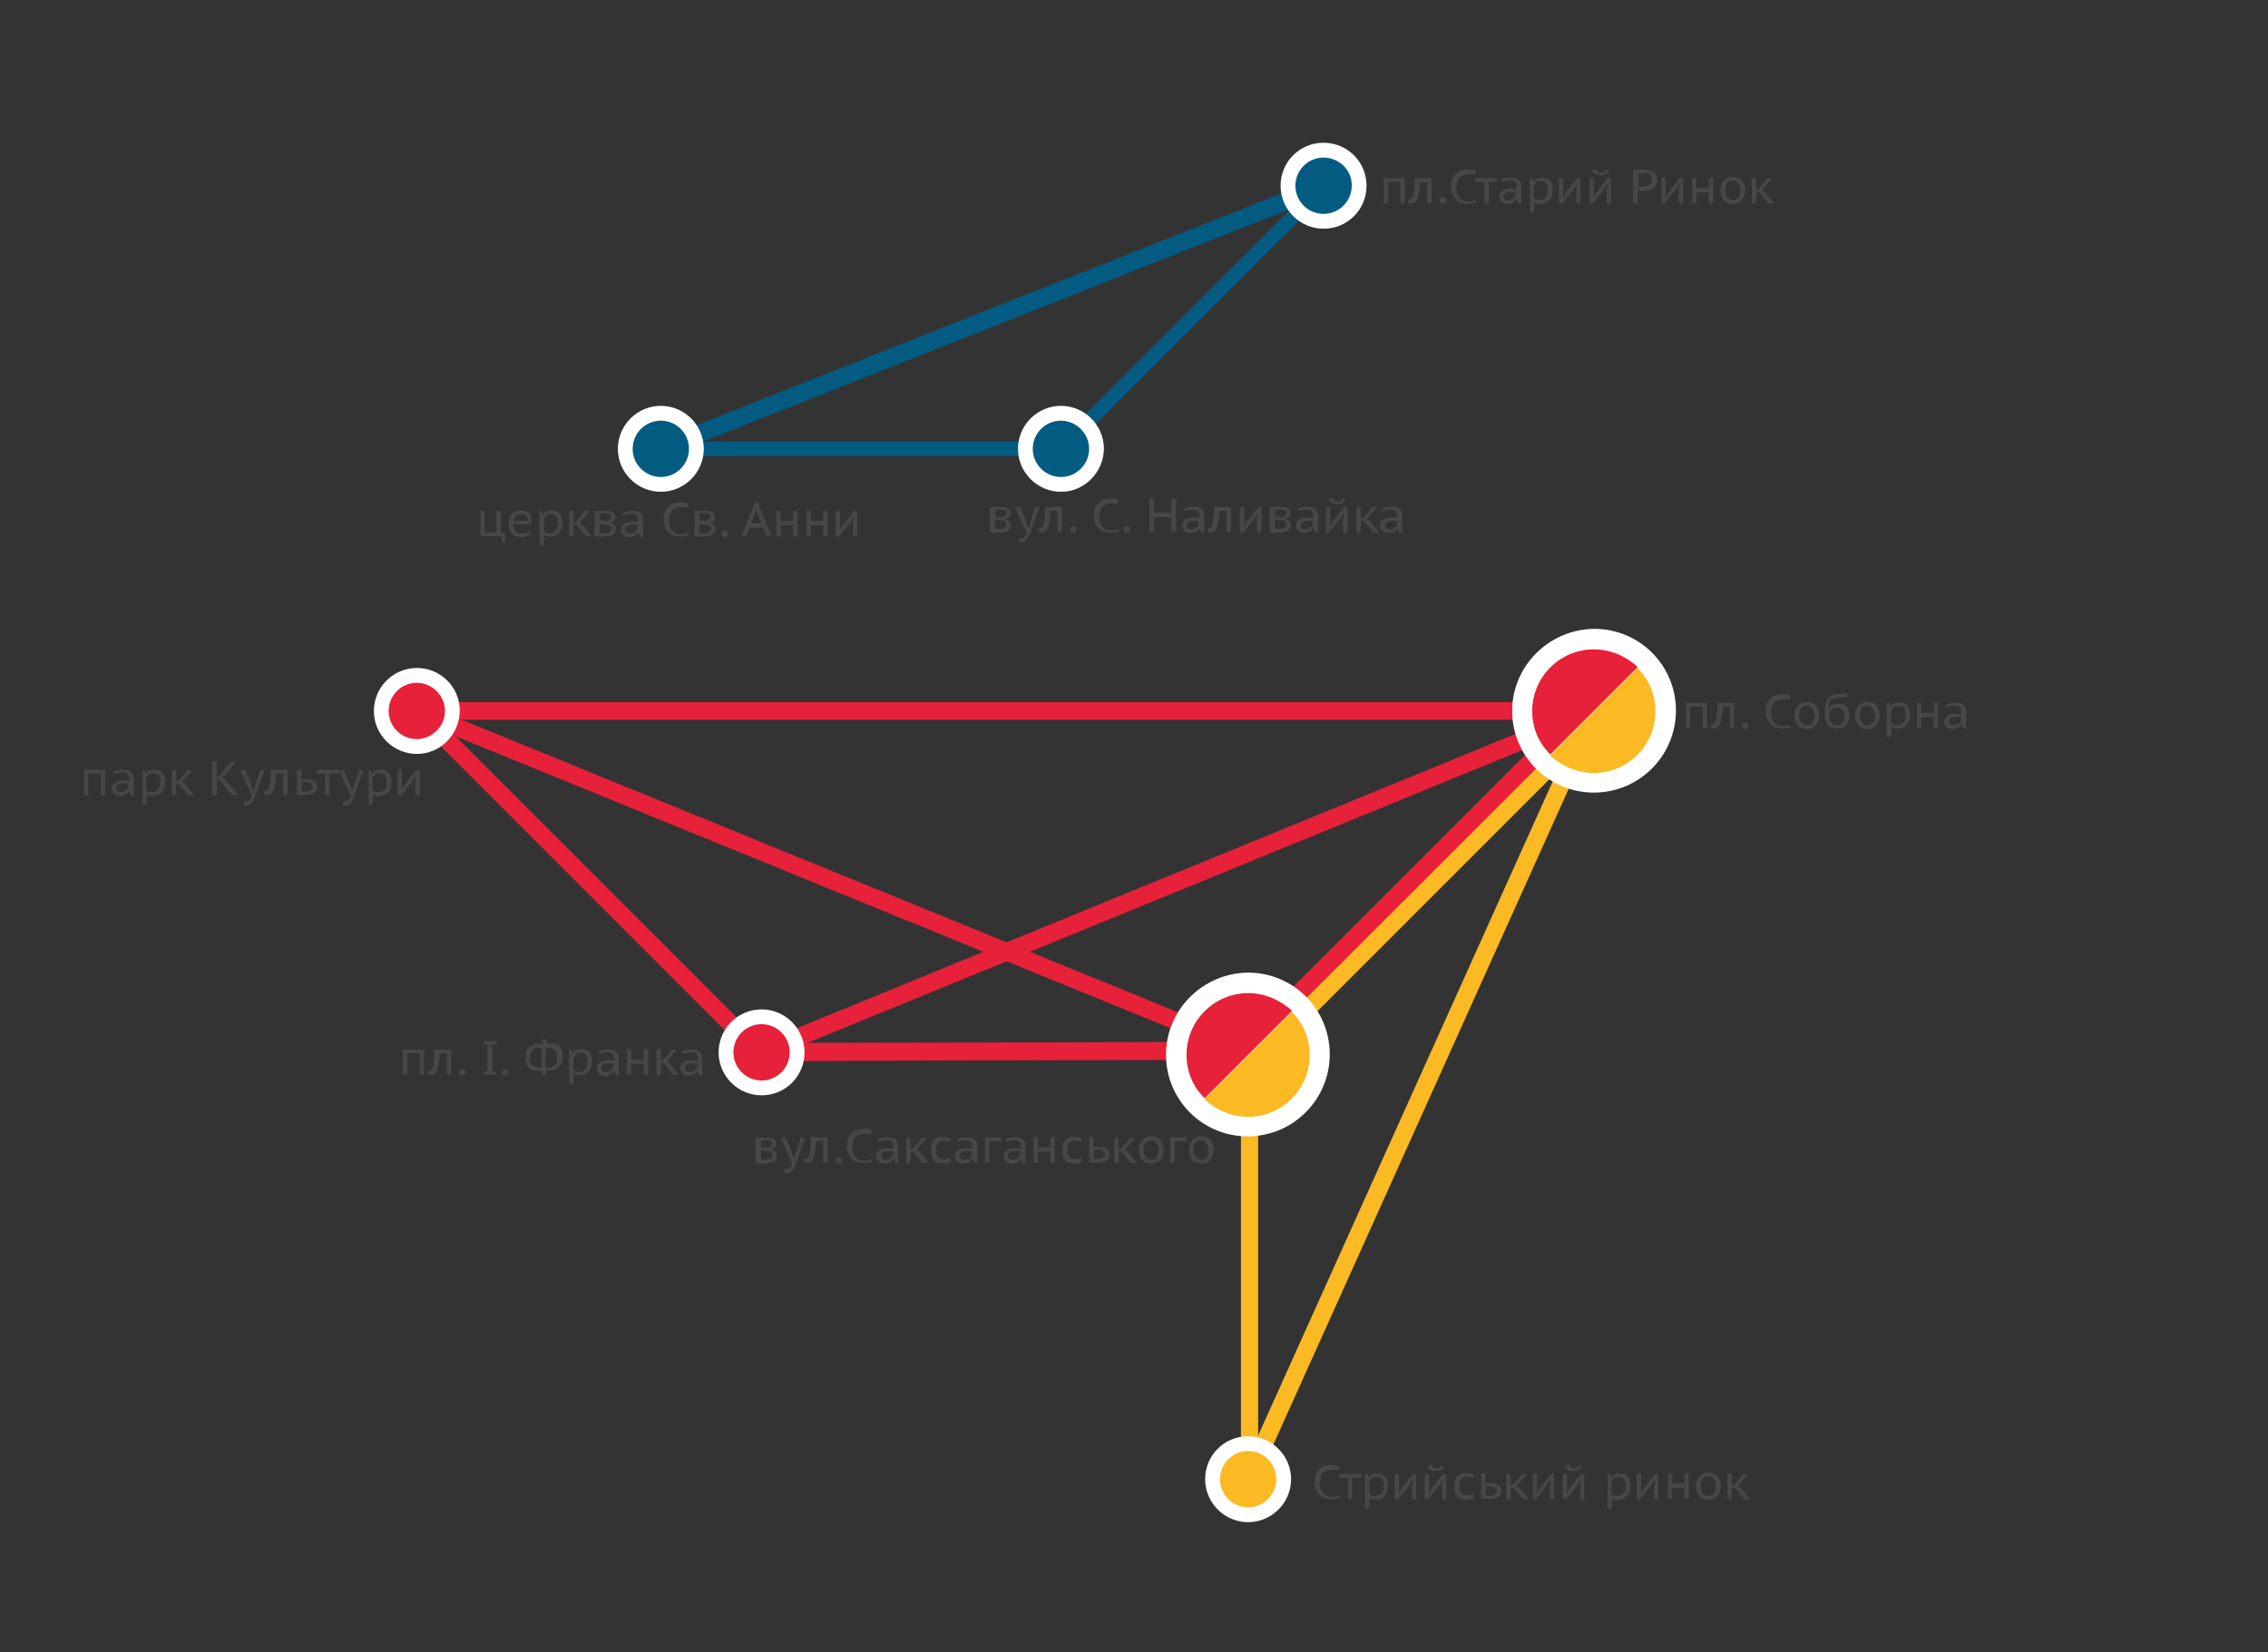 <?xml version="1.0" encoding="utf-8"?>
<!-- Generator: Adobe Illustrator 23.0.1, SVG Export Plug-In . SVG Version: 6.00 Build 0)  -->
<svg version="1.1" id="Layer_1" xmlns="http://www.w3.org/2000/svg" xmlns:xlink="http://www.w3.org/1999/xlink" x="0px" y="0px"
	 viewBox="0 0 475 346" style="enable-background:new 0 0 475 346;" xml:space="preserve">
<rect x="0" y="0" width="475" height="346" fill="#333333" stroke="none"/>
<style type="text/css">
	.st0{fill:none;stroke:#FBB924;stroke-width:3.685;stroke-miterlimit:10;}
	.st1{fill:none;stroke:#E62139;stroke-width:3.685;stroke-miterlimit:10;}
	.st2{fill:#FBB924;}
	.st3{fill:#035B82;}
	.st4{fill:#FFFFFF;}
	.st5{fill:#474746;}
	.st6{fill:#E62139;}
	.st7{fill:none;stroke:#035B82;stroke-width:3.685;stroke-miterlimit:10;}
</style>
<g>
	<path class="st0" d="M261.4,309.8L334,148.6"/>
	<path class="st1" d="M87.3,148.9L261.4,220l-99.6,0.4c-0.5,0-0.6-0.7-0.2-0.9L334,148.9"/>
	<path class="st1" d="M87.3,148.9H334"/>
	<path class="st2" d="M263.5,309.8h-3.6v-87.2l74.1-74.1l2.6,2.6l-73.1,73.1V309.8z"/>
	<path class="st3" d="M222.2,92.5h-85.6v3h85.6V92.5z"/>
	<path class="st3" d="M276.2,37.9L221.1,93l2.1,2.1L278.3,40L276.2,37.9z"/>
	<path class="st3" d="M222.2,101.5c4.1,0,7.5-3.3,7.5-7.5c0-4.1-3.3-7.5-7.5-7.5c-4.1,0-7.5,3.3-7.5,7.5
		C214.7,98.2,218.1,101.5,222.2,101.5z"/>
	<path class="st4" d="M222.2,103c-4.9,0-9-4-9-9c0-4.9,4-9,9-9c4.9,0,9,4,9,9C231.1,99,227.1,103,222.2,103z M222.2,88.1
		c-3.3,0-5.9,2.7-5.9,5.9c0,3.3,2.7,5.9,5.9,5.9c3.3,0,5.9-2.7,5.9-5.9C228.1,90.8,225.4,88.1,222.2,88.1z"/>
	<path class="st5" d="M207.5,106.2l0.4,0c0.2,0,0.4,0,0.7,0c0.3,0,0.5,0,0.9,0c0.8,0,1.3,0.1,1.7,0.3c0.3,0.2,0.5,0.5,0.5,1
		c0,0.2-0.1,0.5-0.3,0.7c-0.2,0.2-0.4,0.4-0.8,0.5v0.1c0.4,0.1,0.8,0.2,0.9,0.4c0.2,0.2,0.3,0.5,0.3,0.8c0,0.5-0.2,0.9-0.7,1.2
		c-0.4,0.2-1.1,0.4-2,0.4c-0.3,0-0.6,0-0.8,0c-0.3,0-0.5,0-0.8-0.1c0,0-0.1,0-0.1,0c0,0,0,0-0.1,0V106.2z M208.4,110.7
		c0.1,0,0.3,0,0.4,0.1c0.1,0,0.3,0,0.5,0c0.5,0,0.9-0.1,1.1-0.2c0.2-0.1,0.4-0.4,0.4-0.7c0-0.1,0-0.2-0.1-0.4c0-0.1-0.1-0.2-0.2-0.3
		s-0.3-0.1-0.4-0.2c-0.2,0-0.4-0.1-0.7-0.1h-1V110.7z M209.6,108.4c0.1,0,0.3,0,0.4-0.1s0.3-0.1,0.4-0.2c0.1-0.1,0.2-0.2,0.3-0.3
		c0.1-0.1,0.1-0.2,0.1-0.3c0-0.3-0.1-0.5-0.3-0.6c-0.2-0.1-0.5-0.2-1-0.2c-0.2,0-0.3,0-0.5,0c-0.2,0-0.3,0-0.5,0v1.5H209.6z
		 M215,109.5l0.3,1h0.1l0.3-1l1.1-3.3h0.9l-1.7,4.8c-0.1,0.3-0.3,0.6-0.4,1c-0.1,0.3-0.3,0.6-0.4,0.8c-0.2,0.2-0.3,0.4-0.5,0.6
		c-0.2,0.1-0.4,0.2-0.7,0.2c-0.3,0-0.5,0-0.7-0.1l0.2-0.8c0.1,0,0.2,0.1,0.3,0.1c0.1,0,0.3,0,0.4-0.1c0.1,0,0.2-0.1,0.3-0.2
		c0.1-0.1,0.2-0.2,0.3-0.4c0.1-0.2,0.2-0.4,0.2-0.6l-2.4-5.3h1.1L215,109.5z M221.7,107H220l0,0.3c0,0.7-0.1,1.3-0.2,1.8
		c-0.1,0.5-0.2,1-0.3,1.3c-0.1,0.4-0.3,0.6-0.5,0.8c-0.2,0.2-0.5,0.3-0.8,0.3c-0.1,0-0.3,0-0.4,0c-0.1,0-0.2,0-0.3-0.1l0.1-0.8
		c0.1,0,0.2,0,0.3,0c0.2,0,0.3-0.1,0.4-0.2c0.1-0.1,0.2-0.3,0.3-0.7c0.1-0.3,0.2-0.8,0.2-1.3c0.1-0.6,0.1-1.3,0.1-2.2h3.5v5.3h-0.9
		V107z M224.1,110.9c0-0.2,0.1-0.3,0.2-0.5c0.1-0.1,0.3-0.2,0.5-0.2c0.2,0,0.4,0.1,0.5,0.2c0.1,0.1,0.2,0.3,0.2,0.5
		c0,0.2-0.1,0.3-0.2,0.5c-0.1,0.1-0.3,0.2-0.5,0.2c-0.2,0-0.4-0.1-0.5-0.2C224.1,111.3,224.1,111.1,224.1,110.9z M234.4,111.2
		c-0.2,0.2-0.5,0.3-0.8,0.3c-0.3,0.1-0.7,0.1-1.1,0.1c-0.4,0-0.9-0.1-1.3-0.2c-0.4-0.1-0.8-0.4-1.1-0.7c-0.3-0.3-0.6-0.7-0.7-1.1
		c-0.2-0.5-0.3-1-0.3-1.6c0-0.7,0.1-1.2,0.3-1.7c0.2-0.5,0.5-0.8,0.8-1.1c0.3-0.3,0.7-0.5,1.1-0.6c0.4-0.1,0.8-0.2,1.2-0.2
		c0.4,0,0.8,0,1.1,0.1c0.3,0,0.5,0.1,0.7,0.2l-0.2,0.9c-0.3-0.2-0.8-0.2-1.5-0.2c-0.3,0-0.6,0.1-0.9,0.2c-0.3,0.1-0.5,0.3-0.8,0.5
		c-0.2,0.2-0.4,0.5-0.5,0.9c-0.1,0.3-0.2,0.8-0.2,1.3c0,0.5,0.1,0.9,0.2,1.2c0.1,0.3,0.3,0.6,0.5,0.9c0.2,0.2,0.5,0.4,0.8,0.5
		c0.3,0.1,0.6,0.2,1,0.2c0.3,0,0.6,0,0.9-0.1s0.4-0.1,0.6-0.2L234.4,111.2z M235.3,110.9c0-0.2,0.1-0.3,0.2-0.5
		c0.1-0.1,0.3-0.2,0.5-0.2c0.2,0,0.4,0.1,0.5,0.2c0.1,0.1,0.2,0.3,0.2,0.5c0,0.2-0.1,0.3-0.2,0.5c-0.1,0.1-0.3,0.2-0.5,0.2
		c-0.2,0-0.4-0.1-0.5-0.2C235.4,111.3,235.3,111.1,235.3,110.9z M245.3,108.3h-3.6v3.1h-1v-7h1v3h3.6v-3h1v7h-1V108.3z M248,106.5
		c0.6-0.3,1.3-0.4,2.2-0.4c0.4,0,0.7,0.1,1,0.2c0.2,0.1,0.4,0.2,0.6,0.4c0.1,0.2,0.2,0.3,0.3,0.5c0,0.2,0.1,0.4,0.1,0.6
		c0,0.4,0,0.7,0,1.1c0,0.4,0,0.8,0,1.2c0,0.3,0,0.5,0,0.7c0,0.2,0.1,0.5,0.1,0.7h-0.7l-0.3-0.8h-0.1c-0.1,0.1-0.2,0.2-0.3,0.3
		c-0.1,0.1-0.2,0.2-0.4,0.3c-0.1,0.1-0.3,0.1-0.5,0.2c-0.2,0.1-0.4,0.1-0.7,0.1c-0.2,0-0.5,0-0.7-0.1c-0.2-0.1-0.4-0.2-0.5-0.3
		c-0.1-0.1-0.3-0.3-0.4-0.5c-0.1-0.2-0.1-0.4-0.1-0.6c0-0.3,0.1-0.6,0.2-0.8c0.1-0.2,0.3-0.4,0.5-0.5c0.2-0.1,0.4-0.2,0.7-0.3
		c0.3-0.1,0.5-0.1,0.8-0.1c0.2,0,0.4,0,0.5,0c0.1,0,0.3,0,0.4,0c0.1,0,0.2,0,0.3,0c0.1,0,0.1,0,0.2,0c0-0.1,0-0.2,0-0.3s0-0.2,0-0.3
		c0-0.2,0-0.3-0.1-0.5c0-0.1-0.1-0.2-0.2-0.3c-0.1-0.1-0.2-0.1-0.4-0.2c-0.2,0-0.3-0.1-0.6-0.1c-0.1,0-0.3,0-0.4,0
		c-0.2,0-0.3,0.1-0.5,0.1c-0.2,0-0.3,0.1-0.5,0.1c-0.1,0.1-0.3,0.1-0.4,0.2L248,106.5z M251.1,109.1c-0.1,0-0.1,0-0.2,0
		c-0.1,0-0.1,0-0.2,0c-0.1,0-0.2,0-0.3,0c-0.1,0-0.3,0-0.5,0c-0.4,0-0.7,0.1-1,0.2c-0.2,0.1-0.4,0.4-0.4,0.8c0,0.3,0.1,0.5,0.3,0.6
		c0.2,0.1,0.4,0.2,0.7,0.2c0.2,0,0.4,0,0.6-0.1c0.2-0.1,0.3-0.1,0.4-0.2c0.1-0.1,0.2-0.2,0.3-0.3c0.1-0.1,0.1-0.2,0.2-0.3V109.1z
		 M257.1,107h-1.7l0,0.3c0,0.7-0.1,1.3-0.2,1.8c-0.1,0.5-0.2,1-0.3,1.3c-0.1,0.4-0.3,0.6-0.5,0.8c-0.2,0.2-0.5,0.3-0.8,0.3
		c-0.1,0-0.3,0-0.4,0c-0.1,0-0.2,0-0.3-0.1l0.1-0.8c0.1,0,0.2,0,0.3,0c0.2,0,0.3-0.1,0.4-0.2c0.1-0.1,0.2-0.3,0.3-0.7
		c0.1-0.3,0.2-0.8,0.2-1.3c0.1-0.6,0.1-1.3,0.1-2.2h3.5v5.3h-0.9V107z M263.4,108.4l0.1-1h-0.1l-0.5,1l-2.5,3.1h-0.7v-5.3h0.9v3.1
		l-0.1,0.9h0.1l0.5-0.9l2.4-3.1h0.7v5.3h-0.9V108.4z M266.1,106.2l0.4,0c0.2,0,0.4,0,0.7,0c0.3,0,0.5,0,0.9,0c0.8,0,1.3,0.1,1.7,0.3
		c0.3,0.2,0.5,0.5,0.5,1c0,0.2-0.1,0.5-0.3,0.7c-0.2,0.2-0.4,0.4-0.8,0.5v0.1c0.4,0.1,0.8,0.2,0.9,0.4c0.2,0.2,0.3,0.5,0.3,0.8
		c0,0.5-0.2,0.9-0.7,1.2c-0.4,0.2-1.1,0.4-2,0.4c-0.3,0-0.6,0-0.8,0c-0.3,0-0.5,0-0.8-0.1c0,0-0.1,0-0.1,0c0,0,0,0-0.1,0V106.2z
		 M267,110.7c0.1,0,0.3,0,0.4,0.1c0.1,0,0.3,0,0.5,0c0.5,0,0.9-0.1,1.1-0.2c0.2-0.1,0.4-0.4,0.4-0.7c0-0.1,0-0.2-0.1-0.4
		c0-0.1-0.1-0.2-0.2-0.3c-0.1-0.1-0.3-0.1-0.4-0.2c-0.2,0-0.4-0.1-0.7-0.1h-1V110.7z M268.2,108.4c0.1,0,0.3,0,0.4-0.1
		c0.1,0,0.3-0.1,0.4-0.2c0.1-0.1,0.2-0.2,0.3-0.3c0.1-0.1,0.1-0.2,0.1-0.3c0-0.3-0.1-0.5-0.3-0.6c-0.2-0.1-0.5-0.2-1-0.2
		c-0.2,0-0.3,0-0.5,0c-0.2,0-0.3,0-0.5,0v1.5H268.2z M271.9,106.5c0.6-0.3,1.3-0.4,2.2-0.4c0.4,0,0.7,0.1,1,0.2
		c0.2,0.1,0.4,0.2,0.6,0.4c0.1,0.2,0.2,0.3,0.3,0.5c0,0.2,0.1,0.4,0.1,0.6c0,0.4,0,0.7,0,1.1c0,0.4,0,0.8,0,1.2c0,0.3,0,0.5,0,0.7
		c0,0.2,0.1,0.5,0.1,0.7h-0.7l-0.3-0.8H275c-0.1,0.1-0.2,0.2-0.3,0.3c-0.1,0.1-0.2,0.2-0.4,0.3s-0.3,0.1-0.5,0.2
		c-0.2,0.1-0.4,0.1-0.7,0.1s-0.5,0-0.7-0.1c-0.2-0.1-0.4-0.2-0.5-0.3c-0.1-0.1-0.3-0.3-0.4-0.5c-0.1-0.2-0.1-0.4-0.1-0.6
		c0-0.3,0.1-0.6,0.2-0.8c0.1-0.2,0.3-0.4,0.5-0.5c0.2-0.1,0.4-0.2,0.7-0.3c0.3-0.1,0.5-0.1,0.8-0.1c0.2,0,0.4,0,0.5,0
		c0.1,0,0.3,0,0.4,0c0.1,0,0.2,0,0.3,0c0.1,0,0.1,0,0.2,0c0-0.1,0-0.2,0-0.3c0-0.1,0-0.2,0-0.3c0-0.2,0-0.3-0.1-0.5
		c0-0.1-0.1-0.2-0.2-0.3c-0.1-0.1-0.2-0.1-0.4-0.2s-0.3-0.1-0.6-0.1c-0.1,0-0.3,0-0.4,0s-0.3,0.1-0.5,0.1c-0.2,0-0.3,0.1-0.5,0.1
		c-0.1,0.1-0.3,0.1-0.4,0.2L271.9,106.5z M275,109.1c-0.1,0-0.1,0-0.2,0c-0.1,0-0.1,0-0.2,0c-0.1,0-0.2,0-0.3,0c-0.1,0-0.3,0-0.5,0
		c-0.4,0-0.7,0.1-1,0.2c-0.2,0.1-0.4,0.4-0.4,0.8c0,0.3,0.1,0.5,0.3,0.6c0.2,0.1,0.4,0.2,0.7,0.2c0.2,0,0.4,0,0.6-0.1
		c0.2-0.1,0.3-0.1,0.4-0.2c0.1-0.1,0.2-0.2,0.3-0.3c0.1-0.1,0.1-0.2,0.2-0.3V109.1z M281.4,108.4l0.1-1h-0.1l-0.5,1l-2.5,3.1h-0.7
		v-5.3h0.9v3.1l-0.1,0.9h0.1l0.5-0.9l2.4-3.1h0.7v5.3h-0.9V108.4z M279.2,104.3c0,0.1,0.1,0.3,0.1,0.4c0.1,0.1,0.1,0.2,0.2,0.2
		c0.1,0,0.2,0.1,0.3,0.1c0.1,0,0.2,0,0.3,0c0.1,0,0.2,0,0.3,0c0.1,0,0.2,0,0.3-0.1c0.1,0,0.2-0.1,0.2-0.2c0.1-0.1,0.1-0.2,0.1-0.3
		l0.7,0.2c-0.1,0.4-0.3,0.7-0.6,0.8c-0.3,0.2-0.7,0.2-1.1,0.2c-0.2,0-0.4,0-0.6-0.1c-0.2,0-0.4-0.1-0.5-0.2
		c-0.2-0.1-0.3-0.2-0.4-0.3c-0.1-0.1-0.2-0.3-0.2-0.5L279.2,104.3z M285.6,109.1H285v2.4h-0.9v-5.3h0.9v2.4l0.6-0.2l1.8-2.2h1
		l-1.7,2h0l-0.5,0.4l0.7,0.5l1.9,2.4h-1.2L285.6,109.1z M289.5,106.5c0.6-0.3,1.3-0.4,2.2-0.4c0.4,0,0.7,0.1,1,0.2
		c0.2,0.1,0.4,0.2,0.6,0.4c0.1,0.2,0.2,0.3,0.3,0.5c0,0.2,0.1,0.4,0.1,0.6c0,0.4,0,0.7,0,1.1c0,0.4,0,0.8,0,1.2c0,0.3,0,0.5,0,0.7
		c0,0.2,0.1,0.5,0.1,0.7H293l-0.3-0.8h-0.1c-0.1,0.1-0.2,0.2-0.3,0.3c-0.1,0.1-0.2,0.2-0.4,0.3c-0.1,0.1-0.3,0.1-0.5,0.2
		c-0.2,0.1-0.4,0.1-0.7,0.1c-0.2,0-0.5,0-0.7-0.1c-0.2-0.1-0.4-0.2-0.5-0.3c-0.1-0.1-0.3-0.3-0.4-0.5c-0.1-0.2-0.1-0.4-0.1-0.6
		c0-0.3,0.1-0.6,0.2-0.8c0.1-0.2,0.3-0.4,0.5-0.5c0.2-0.1,0.4-0.2,0.7-0.3c0.3-0.1,0.5-0.1,0.8-0.1c0.2,0,0.4,0,0.5,0
		c0.1,0,0.3,0,0.4,0c0.1,0,0.2,0,0.3,0c0.1,0,0.1,0,0.2,0c0-0.1,0-0.2,0-0.3s0-0.2,0-0.3c0-0.2,0-0.3-0.1-0.5c0-0.1-0.1-0.2-0.2-0.3
		c-0.1-0.1-0.2-0.1-0.4-0.2c-0.2,0-0.3-0.1-0.6-0.1c-0.1,0-0.3,0-0.4,0c-0.2,0-0.3,0.1-0.5,0.1c-0.2,0-0.3,0.1-0.5,0.1
		c-0.1,0.1-0.3,0.1-0.4,0.2L289.5,106.5z M292.7,109.1c-0.1,0-0.1,0-0.2,0c-0.1,0-0.1,0-0.2,0c-0.1,0-0.2,0-0.3,0
		c-0.1,0-0.3,0-0.5,0c-0.4,0-0.7,0.1-1,0.2c-0.2,0.1-0.4,0.4-0.4,0.8c0,0.3,0.1,0.5,0.3,0.6c0.2,0.1,0.4,0.2,0.7,0.2
		c0.2,0,0.4,0,0.6-0.1c0.2-0.1,0.3-0.1,0.4-0.2c0.1-0.1,0.2-0.2,0.3-0.3c0.1-0.1,0.1-0.2,0.2-0.3V109.1z"/>
	<path class="st5" d="M105.8,113.6h-0.6l-0.2-1.3h-4.4V107h0.9v4.5h2.5V107h0.9v4.5h0.9V113.6z M111.2,111.9
		c-0.2,0.2-0.5,0.3-0.9,0.4c-0.3,0.1-0.7,0.2-1.1,0.2c-0.4,0-0.8-0.1-1.2-0.2c-0.3-0.1-0.6-0.3-0.8-0.6c-0.2-0.2-0.4-0.5-0.5-0.9
		c-0.1-0.3-0.2-0.7-0.2-1.1c0-0.9,0.2-1.6,0.7-2.1c0.4-0.5,1.1-0.7,1.9-0.7c0.3,0,0.5,0,0.8,0.1c0.3,0.1,0.5,0.2,0.7,0.3
		c0.2,0.2,0.4,0.4,0.5,0.6c0.1,0.3,0.2,0.6,0.2,1.1c0,0.1,0,0.2,0,0.4c0,0.1,0,0.3,0,0.4h-3.8c0,0.6,0.2,1.1,0.4,1.4
		c0.3,0.3,0.8,0.5,1.4,0.5c0.3,0,0.5,0,0.8-0.1c0.3-0.1,0.5-0.2,0.6-0.4L111.2,111.9z M110.5,109.1c0-0.5-0.1-0.9-0.3-1.1
		c-0.2-0.2-0.5-0.3-1-0.3c-0.5,0-0.8,0.1-1.1,0.3c-0.3,0.2-0.4,0.6-0.5,1.1H110.5z M112.9,107h0.6l0.2,0.7h0.1
		c0.2-0.3,0.4-0.5,0.7-0.6c0.3-0.1,0.6-0.2,1-0.2c0.8,0,1.3,0.2,1.7,0.6c0.4,0.4,0.6,1.1,0.6,2c0,0.4-0.1,0.8-0.2,1.2
		c-0.1,0.4-0.3,0.7-0.5,0.9c-0.2,0.2-0.5,0.4-0.8,0.6c-0.3,0.1-0.7,0.2-1.1,0.2c-0.1,0-0.3,0-0.4,0c-0.1,0-0.2,0-0.3-0.1
		c-0.1,0-0.2,0-0.3-0.1c-0.1,0-0.2-0.1-0.3-0.1v2.1h-0.9V107z M115.3,107.7c-0.4,0-0.7,0.1-0.9,0.3c-0.2,0.2-0.4,0.5-0.5,0.9v2.4
		c0.2,0.1,0.3,0.2,0.5,0.3c0.2,0.1,0.4,0.1,0.7,0.1c0.5,0,1-0.2,1.3-0.5c0.3-0.4,0.5-0.9,0.5-1.6c0-0.6-0.1-1-0.3-1.4
		C116.2,107.8,115.8,107.7,115.3,107.7z M120.7,109.9h-0.6v2.4h-0.9V107h0.9v2.4l0.6-0.2l1.8-2.2h1l-1.7,2h0l-0.5,0.4l0.7,0.5
		l1.9,2.4h-1.2L120.7,109.9z M124.7,107l0.4,0c0.2,0,0.4,0,0.7,0c0.3,0,0.5,0,0.9,0c0.8,0,1.3,0.1,1.7,0.3c0.3,0.2,0.5,0.5,0.5,1
		c0,0.2-0.1,0.5-0.3,0.7c-0.2,0.2-0.4,0.4-0.8,0.5v0.1c0.4,0.1,0.8,0.2,0.9,0.4c0.2,0.2,0.3,0.5,0.3,0.8c0,0.5-0.2,0.9-0.7,1.2
		c-0.4,0.2-1.1,0.4-2,0.4c-0.3,0-0.6,0-0.8,0c-0.3,0-0.5,0-0.8-0.1c0,0-0.1,0-0.1,0c0,0,0,0-0.1,0V107z M125.6,111.6
		c0.1,0,0.3,0,0.4,0.1c0.1,0,0.3,0,0.5,0c0.5,0,0.9-0.1,1.1-0.2c0.2-0.1,0.4-0.4,0.4-0.7c0-0.1,0-0.2-0.1-0.4c0-0.1-0.1-0.2-0.2-0.3
		c-0.1-0.1-0.3-0.1-0.4-0.2c-0.2,0-0.4-0.1-0.7-0.1h-1V111.6z M126.8,109.2c0.1,0,0.3,0,0.4-0.1c0.1,0,0.3-0.1,0.4-0.2
		c0.1-0.1,0.2-0.2,0.3-0.3c0.1-0.1,0.1-0.2,0.1-0.3c0-0.3-0.1-0.5-0.3-0.6c-0.2-0.1-0.5-0.2-1-0.2c-0.2,0-0.3,0-0.5,0
		c-0.2,0-0.3,0-0.5,0v1.5H126.8z M130.5,107.4c0.6-0.3,1.3-0.4,2.2-0.4c0.4,0,0.7,0.1,1,0.2c0.2,0.1,0.4,0.2,0.6,0.4
		s0.2,0.3,0.3,0.5c0,0.2,0.1,0.4,0.1,0.6c0,0.4,0,0.7,0,1.1c0,0.4,0,0.8,0,1.2c0,0.3,0,0.5,0,0.7c0,0.2,0.1,0.5,0.1,0.7H134
		l-0.3-0.8h-0.1c-0.1,0.1-0.2,0.2-0.3,0.3c-0.1,0.1-0.2,0.2-0.4,0.3c-0.1,0.1-0.3,0.1-0.5,0.2c-0.2,0.1-0.4,0.1-0.7,0.1
		s-0.5,0-0.7-0.1c-0.2-0.1-0.4-0.2-0.5-0.3c-0.1-0.1-0.3-0.3-0.4-0.5c-0.1-0.2-0.1-0.4-0.1-0.6c0-0.3,0.1-0.6,0.2-0.8
		c0.1-0.2,0.3-0.4,0.5-0.5c0.2-0.1,0.4-0.2,0.7-0.3c0.3-0.1,0.5-0.1,0.8-0.1c0.2,0,0.4,0,0.5,0c0.1,0,0.3,0,0.4,0c0.1,0,0.2,0,0.3,0
		c0.1,0,0.1,0,0.2,0c0-0.1,0-0.2,0-0.3s0-0.2,0-0.3c0-0.2,0-0.3-0.1-0.5c0-0.1-0.1-0.2-0.2-0.3c-0.1-0.1-0.2-0.1-0.4-0.2
		c-0.2,0-0.3-0.1-0.6-0.1c-0.1,0-0.3,0-0.4,0c-0.2,0-0.3,0.1-0.5,0.1c-0.2,0-0.3,0.1-0.5,0.1c-0.1,0.1-0.3,0.1-0.4,0.2L130.5,107.4z
		 M133.6,109.9c-0.1,0-0.1,0-0.2,0c-0.1,0-0.1,0-0.2,0c-0.1,0-0.2,0-0.3,0c-0.1,0-0.3,0-0.5,0c-0.4,0-0.7,0.1-1,0.2
		c-0.2,0.1-0.4,0.4-0.4,0.8c0,0.3,0.1,0.5,0.3,0.6c0.2,0.1,0.4,0.2,0.7,0.2c0.2,0,0.4,0,0.6-0.1c0.2-0.1,0.3-0.1,0.4-0.2
		c0.1-0.1,0.2-0.2,0.3-0.3c0.1-0.1,0.1-0.2,0.2-0.3V109.9z M144.3,112c-0.2,0.2-0.5,0.3-0.8,0.3c-0.3,0.1-0.7,0.1-1.1,0.1
		c-0.4,0-0.9-0.1-1.3-0.2c-0.4-0.1-0.8-0.4-1.1-0.7c-0.3-0.3-0.6-0.7-0.7-1.1c-0.2-0.5-0.3-1-0.3-1.6c0-0.7,0.1-1.2,0.3-1.7
		c0.2-0.5,0.5-0.8,0.8-1.1c0.3-0.3,0.7-0.5,1.1-0.6c0.4-0.1,0.8-0.2,1.2-0.2c0.4,0,0.8,0,1.1,0.1c0.3,0,0.5,0.1,0.7,0.2l-0.2,0.9
		c-0.3-0.2-0.8-0.2-1.5-0.2c-0.3,0-0.6,0.1-0.9,0.2c-0.3,0.1-0.5,0.3-0.8,0.5c-0.2,0.2-0.4,0.5-0.5,0.9c-0.1,0.3-0.2,0.8-0.2,1.3
		c0,0.5,0.1,0.9,0.2,1.2c0.1,0.3,0.3,0.6,0.5,0.9c0.2,0.2,0.5,0.4,0.8,0.5c0.3,0.1,0.6,0.2,1,0.2c0.3,0,0.6,0,0.9-0.1
		c0.2-0.1,0.4-0.1,0.6-0.2L144.3,112z M145.6,107l0.4,0c0.2,0,0.4,0,0.7,0c0.3,0,0.5,0,0.9,0c0.8,0,1.3,0.1,1.7,0.3
		c0.3,0.2,0.5,0.5,0.5,1c0,0.2-0.1,0.5-0.3,0.7c-0.2,0.2-0.4,0.4-0.8,0.5v0.1c0.4,0.1,0.8,0.2,0.9,0.4c0.2,0.2,0.3,0.5,0.3,0.8
		c0,0.5-0.2,0.9-0.7,1.2c-0.4,0.2-1.1,0.4-2,0.4c-0.3,0-0.6,0-0.8,0c-0.3,0-0.5,0-0.8-0.1c0,0-0.1,0-0.1,0c0,0,0,0-0.1,0V107z
		 M146.5,111.6c0.1,0,0.3,0,0.4,0.1c0.1,0,0.3,0,0.5,0c0.5,0,0.9-0.1,1.1-0.2c0.2-0.1,0.4-0.4,0.4-0.7c0-0.1,0-0.2-0.1-0.4
		c0-0.1-0.1-0.2-0.2-0.3c-0.1-0.1-0.3-0.1-0.4-0.2c-0.2,0-0.4-0.1-0.7-0.1h-1V111.6z M147.6,109.2c0.1,0,0.3,0,0.4-0.1
		c0.1,0,0.3-0.1,0.4-0.2c0.1-0.1,0.2-0.2,0.3-0.3c0.1-0.1,0.1-0.2,0.1-0.3c0-0.3-0.1-0.5-0.3-0.6c-0.2-0.1-0.5-0.2-1-0.2
		c-0.2,0-0.3,0-0.5,0c-0.2,0-0.3,0-0.5,0v1.5H147.6z M151.1,111.8c0-0.2,0.1-0.3,0.2-0.5c0.1-0.1,0.3-0.2,0.5-0.2
		c0.2,0,0.4,0.1,0.5,0.2c0.1,0.1,0.2,0.3,0.2,0.5c0,0.2-0.1,0.3-0.2,0.5c-0.1,0.1-0.3,0.2-0.5,0.2c-0.2,0-0.4-0.1-0.5-0.2
		C151.1,112.1,151.1,112,151.1,111.8z M159.8,110.5H157l-0.7,1.8h-1l2.9-7.1h0.5l2.9,7.1h-1L159.8,110.5z M157.3,109.6h2.2l-0.8-2
		l-0.3-1.1h0l-0.3,1.1L157.3,109.6z M166.1,110h-2.6v2.3h-0.9V107h0.9v2.1h2.6V107h0.9v5.3h-0.9V110z M172.4,110h-2.6v2.3h-0.9V107
		h0.9v2.1h2.6V107h0.9v5.3h-0.9V110z M178.7,109.3l0.1-1h-0.1l-0.5,1l-2.5,3.1h-0.7V107h0.9v3.1l-0.1,0.9h0.1l0.5-0.9l2.4-3.1h0.7
		v5.3h-0.9V109.3z"/>
	<path class="st5" d="M293.3,38.1h-2.6v4.5h-0.9v-5.3h4.4v5.3h-0.9V38.1z M299.1,38.1h-1.7l0,0.3c0,0.7-0.1,1.3-0.2,1.8
		c-0.1,0.5-0.2,1-0.3,1.3c-0.1,0.4-0.3,0.6-0.5,0.8c-0.2,0.2-0.5,0.3-0.8,0.3c-0.1,0-0.3,0-0.4,0c-0.1,0-0.2,0-0.3-0.1l0.1-0.8
		c0.1,0,0.2,0,0.3,0c0.2,0,0.3-0.1,0.4-0.2c0.1-0.1,0.2-0.3,0.3-0.7c0.1-0.3,0.2-0.8,0.2-1.3c0.1-0.6,0.1-1.3,0.1-2.2h3.5v5.3h-0.9
		V38.1z M301.5,42c0-0.2,0.1-0.3,0.2-0.5c0.1-0.1,0.3-0.2,0.5-0.2c0.2,0,0.4,0.1,0.5,0.2c0.1,0.1,0.2,0.3,0.2,0.5
		c0,0.2-0.1,0.3-0.2,0.5c-0.1,0.1-0.3,0.2-0.5,0.2c-0.2,0-0.4-0.1-0.5-0.2C301.5,42.4,301.5,42.2,301.5,42z M309.2,42.3
		c-0.2,0.2-0.5,0.3-0.8,0.3c-0.3,0.1-0.7,0.1-1.1,0.1c-0.4,0-0.9-0.1-1.3-0.2c-0.4-0.1-0.8-0.4-1.1-0.7c-0.3-0.3-0.6-0.7-0.7-1.1
		c-0.2-0.5-0.3-1-0.3-1.6c0-0.7,0.1-1.2,0.3-1.7c0.2-0.5,0.5-0.8,0.8-1.1c0.3-0.3,0.7-0.5,1.1-0.6c0.4-0.1,0.8-0.2,1.2-0.2
		c0.4,0,0.8,0,1.1,0.1c0.3,0,0.5,0.1,0.7,0.2l-0.2,0.9c-0.3-0.2-0.8-0.2-1.5-0.2c-0.3,0-0.6,0.1-0.9,0.2c-0.3,0.1-0.5,0.3-0.8,0.5
		c-0.2,0.2-0.4,0.5-0.5,0.9c-0.1,0.3-0.2,0.8-0.2,1.3c0,0.5,0.1,0.9,0.2,1.2c0.1,0.3,0.3,0.6,0.5,0.9c0.2,0.2,0.5,0.4,0.8,0.5
		c0.3,0.1,0.6,0.2,1,0.2c0.3,0,0.6,0,0.9-0.1c0.2-0.1,0.4-0.1,0.6-0.2L309.2,42.3z M313.6,38.1h-1.8v4.5h-0.9v-4.5H309v-0.8h4.6
		V38.1z M314.4,37.6c0.6-0.3,1.3-0.4,2.2-0.4c0.4,0,0.7,0.1,1,0.2c0.2,0.1,0.4,0.2,0.6,0.4c0.1,0.2,0.2,0.3,0.3,0.5
		c0,0.2,0.1,0.4,0.1,0.6c0,0.4,0,0.7,0,1.1c0,0.4,0,0.8,0,1.2c0,0.3,0,0.5,0,0.7c0,0.2,0.1,0.5,0.1,0.7h-0.7l-0.3-0.8h-0.1
		c-0.1,0.1-0.2,0.2-0.3,0.3c-0.1,0.1-0.2,0.2-0.4,0.3s-0.3,0.1-0.5,0.2c-0.2,0.1-0.4,0.1-0.7,0.1s-0.5,0-0.7-0.1
		c-0.2-0.1-0.4-0.2-0.5-0.3c-0.1-0.1-0.3-0.3-0.4-0.5c-0.1-0.2-0.1-0.4-0.1-0.6c0-0.3,0.1-0.6,0.2-0.8c0.1-0.2,0.3-0.4,0.5-0.5
		c0.2-0.1,0.4-0.2,0.7-0.3c0.3-0.1,0.5-0.1,0.8-0.1c0.2,0,0.4,0,0.5,0c0.1,0,0.3,0,0.4,0c0.1,0,0.2,0,0.3,0c0.1,0,0.1,0,0.2,0
		c0-0.1,0-0.2,0-0.3c0-0.1,0-0.2,0-0.3c0-0.2,0-0.3-0.1-0.5c0-0.1-0.1-0.2-0.2-0.3c-0.1-0.1-0.2-0.1-0.4-0.2c-0.2,0-0.3-0.1-0.6-0.1
		c-0.1,0-0.3,0-0.4,0c-0.2,0-0.3,0.1-0.5,0.1c-0.2,0-0.3,0.1-0.5,0.1c-0.1,0.1-0.3,0.1-0.4,0.2L314.4,37.6z M317.5,40.2
		c-0.1,0-0.1,0-0.2,0c-0.1,0-0.1,0-0.2,0c-0.1,0-0.2,0-0.3,0c-0.1,0-0.3,0-0.5,0c-0.4,0-0.7,0.1-1,0.2c-0.2,0.1-0.4,0.4-0.4,0.8
		c0,0.3,0.1,0.5,0.3,0.6c0.2,0.1,0.4,0.2,0.7,0.2c0.2,0,0.4,0,0.6-0.1c0.2-0.1,0.3-0.1,0.4-0.2c0.1-0.1,0.2-0.2,0.3-0.3
		c0.1-0.1,0.1-0.2,0.2-0.3V40.2z M320.3,37.3h0.6l0.2,0.7h0.1c0.2-0.3,0.4-0.5,0.7-0.6c0.3-0.1,0.6-0.2,1-0.2c0.8,0,1.3,0.2,1.7,0.6
		c0.4,0.4,0.6,1.1,0.6,2c0,0.4-0.1,0.8-0.2,1.2c-0.1,0.4-0.3,0.7-0.5,0.9c-0.2,0.2-0.5,0.4-0.8,0.6c-0.3,0.1-0.7,0.2-1.1,0.2
		c-0.1,0-0.3,0-0.4,0c-0.1,0-0.2,0-0.3-0.1c-0.1,0-0.2,0-0.3-0.1c-0.1,0-0.2-0.1-0.3-0.1v2.1h-0.9V37.3z M322.6,37.9
		c-0.4,0-0.7,0.1-0.9,0.3c-0.2,0.2-0.4,0.5-0.5,0.9v2.4c0.2,0.1,0.3,0.2,0.5,0.3c0.2,0.1,0.4,0.1,0.7,0.1c0.5,0,1-0.2,1.3-0.5
		c0.3-0.4,0.5-0.9,0.5-1.6c0-0.6-0.1-1-0.3-1.4C323.6,38.1,323.2,37.9,322.6,37.9z M330.2,39.5l0.1-1h-0.1l-0.5,1l-2.5,3.1h-0.7
		v-5.3h0.9v3.1l-0.1,0.9h0.1l0.5-0.9l2.4-3.1h0.7v5.3h-0.9V39.5z M336.6,39.5l0.1-1h-0.1l-0.5,1l-2.5,3.1h-0.7v-5.3h0.9v3.1
		l-0.1,0.9h0.1l0.5-0.9l2.4-3.1h0.7v5.3h-0.9V39.5z M334.4,35.4c0,0.1,0.1,0.3,0.1,0.4c0.1,0.1,0.1,0.2,0.2,0.2
		c0.1,0,0.2,0.1,0.3,0.1c0.1,0,0.2,0,0.3,0c0.1,0,0.2,0,0.3,0c0.1,0,0.2,0,0.3-0.1s0.2-0.1,0.2-0.2s0.1-0.2,0.1-0.3l0.7,0.2
		c-0.1,0.4-0.3,0.7-0.6,0.8c-0.3,0.2-0.7,0.2-1.1,0.2c-0.2,0-0.4,0-0.6-0.1s-0.4-0.1-0.5-0.2c-0.2-0.1-0.3-0.2-0.4-0.3
		c-0.1-0.1-0.2-0.3-0.2-0.5L334.4,35.4z M342.2,35.6c0.3-0.1,0.6-0.1,0.9-0.1c0.3,0,0.7,0,1,0c0.3,0,0.7,0,1,0.1
		c0.4,0.1,0.7,0.2,1,0.3c0.3,0.2,0.5,0.4,0.7,0.7c0.2,0.3,0.3,0.6,0.3,1.1c0,0.4-0.1,0.8-0.3,1.1c-0.2,0.3-0.4,0.5-0.7,0.7
		c-0.3,0.2-0.6,0.3-1,0.4c-0.4,0.1-0.7,0.1-1.1,0.1c0,0-0.1,0-0.2,0c-0.1,0-0.2,0-0.3,0c-0.1,0-0.2,0-0.3,0c-0.1,0-0.1,0-0.2,0v2.6
		h-1V35.6z M344.1,36.3c-0.2,0-0.4,0-0.5,0c-0.2,0-0.3,0-0.4,0.1v2.7c0,0,0.1,0,0.2,0c0.1,0,0.2,0,0.2,0c0.1,0,0.2,0,0.2,0
		c0.1,0,0.1,0,0.2,0c0.2,0,0.5,0,0.7-0.1c0.2,0,0.4-0.1,0.6-0.2c0.2-0.1,0.3-0.3,0.5-0.5c0.1-0.2,0.2-0.4,0.2-0.8
		c0-0.3-0.1-0.5-0.2-0.7c-0.1-0.2-0.3-0.3-0.4-0.4c-0.2-0.1-0.4-0.2-0.6-0.2C344.6,36.3,344.3,36.3,344.1,36.3z M351.6,39.5l0.1-1
		h-0.1l-0.5,1l-2.5,3.1H348v-5.3h0.9v3.1l-0.1,0.9h0.1l0.5-0.9l2.4-3.1h0.7v5.3h-0.9V39.5z M357.9,40.3h-2.6v2.3h-0.9v-5.3h0.9v2.1
		h2.6v-2.1h0.9v5.3h-0.9V40.3z M360.3,39.9c0-0.4,0.1-0.8,0.2-1.2c0.1-0.3,0.3-0.6,0.5-0.9c0.2-0.2,0.5-0.4,0.8-0.6
		c0.3-0.1,0.7-0.2,1.1-0.2c0.4,0,0.8,0.1,1.1,0.2s0.6,0.3,0.8,0.6c0.2,0.2,0.4,0.5,0.5,0.9c0.1,0.3,0.2,0.7,0.2,1.1
		c0,0.4-0.1,0.8-0.2,1.2c-0.1,0.3-0.3,0.6-0.5,0.9c-0.2,0.2-0.5,0.4-0.8,0.6c-0.3,0.1-0.7,0.2-1.1,0.2c-0.4,0-0.8-0.1-1.1-0.2
		c-0.3-0.1-0.6-0.3-0.8-0.6c-0.2-0.2-0.4-0.5-0.5-0.9C360.4,40.7,360.3,40.3,360.3,39.9z M361.3,39.9c0,0.2,0,0.5,0.1,0.7
		c0.1,0.2,0.2,0.4,0.3,0.6c0.1,0.2,0.3,0.3,0.5,0.5c0.2,0.1,0.4,0.2,0.7,0.2c1,0,1.6-0.7,1.6-2c0-0.3,0-0.5-0.1-0.8
		c-0.1-0.2-0.1-0.5-0.3-0.6c-0.1-0.2-0.3-0.3-0.5-0.5s-0.4-0.2-0.7-0.2c-0.5,0-0.9,0.2-1.2,0.5C361.4,38.7,361.3,39.3,361.3,39.9z
		 M368.4,40.2h-0.6v2.4h-0.9v-5.3h0.9v2.4l0.6-0.2l1.8-2.2h1l-1.7,2h0l-0.5,0.4l0.7,0.5l1.9,2.4h-1.2L368.4,40.2z"/>
	<path class="st6" d="M260.6,222H159.5v-3.6h99.6l72.3-72.3l2.6,2.6L260.6,222z"/>
	<path class="st5" d="M87.9,220.6h-2.6v4.5h-0.9v-5.3h4.4v5.3h-0.9V220.6z M93.8,220.6h-1.7l0,0.3c0,0.7-0.1,1.3-0.2,1.8
		c-0.1,0.5-0.2,1-0.3,1.3c-0.1,0.4-0.3,0.6-0.5,0.8c-0.2,0.2-0.5,0.3-0.8,0.3c-0.1,0-0.3,0-0.4,0c-0.1,0-0.2,0-0.3-0.1l0.1-0.8
		c0.1,0,0.2,0,0.3,0c0.2,0,0.3-0.1,0.4-0.2c0.1-0.1,0.2-0.3,0.3-0.7s0.2-0.8,0.2-1.3c0.1-0.6,0.1-1.3,0.1-2.2h3.5v5.3h-0.9V220.6z
		 M96.1,224.6c0-0.2,0.1-0.3,0.2-0.5c0.1-0.1,0.3-0.2,0.5-0.2c0.2,0,0.4,0.1,0.5,0.2c0.1,0.1,0.2,0.3,0.2,0.5c0,0.2-0.1,0.3-0.2,0.5
		c-0.1,0.1-0.3,0.2-0.5,0.2c-0.2,0-0.4-0.1-0.5-0.2C96.2,224.9,96.1,224.8,96.1,224.6z M102.1,218.7h-0.8v-0.7h2.6v0.7h-0.8v5.7h0.8
		v0.7h-2.6v-0.7h0.8V218.7z M105.1,224.6c0-0.2,0.1-0.3,0.2-0.5c0.1-0.1,0.3-0.2,0.5-0.2c0.2,0,0.4,0.1,0.5,0.2
		c0.1,0.1,0.2,0.3,0.2,0.5c0,0.2-0.1,0.3-0.2,0.5c-0.1,0.1-0.3,0.2-0.5,0.2c-0.2,0-0.4-0.1-0.5-0.2
		C105.2,224.9,105.1,224.8,105.1,224.6z M113.4,224.3c-0.1,0-0.3,0-0.4,0c-0.2,0-0.3,0-0.5,0c-0.3,0-0.7-0.1-1-0.2
		c-0.3-0.1-0.6-0.3-0.8-0.5c-0.2-0.2-0.4-0.5-0.5-0.9c-0.1-0.3-0.2-0.8-0.2-1.2c0-0.4,0.1-0.8,0.2-1.2c0.1-0.4,0.3-0.7,0.6-0.9
		c0.2-0.3,0.5-0.4,0.9-0.6c0.3-0.1,0.7-0.2,1.1-0.2c0.1,0,0.2,0,0.4,0c0.1,0,0.3,0,0.3,0v-0.9h1v0.9c0.1,0,0.3-0.1,0.5-0.1
		c0.2,0,0.3,0,0.4,0c0.3,0,0.7,0.1,1,0.2c0.3,0.1,0.6,0.3,0.8,0.5c0.2,0.2,0.4,0.5,0.5,0.9c0.1,0.3,0.2,0.7,0.2,1.2
		c0,0.5-0.1,0.9-0.2,1.2c-0.1,0.4-0.3,0.7-0.6,0.9c-0.2,0.2-0.5,0.4-0.9,0.6c-0.3,0.1-0.7,0.2-1,0.2c-0.1,0-0.2,0-0.4,0
		c-0.1,0-0.3,0-0.4-0.1v1h-1V224.3z M115.1,219.5c-0.1,0-0.2,0-0.4,0c-0.2,0-0.3,0-0.4,0.1v4c0.1,0,0.2,0,0.3,0c0.1,0,0.2,0,0.3,0
		c0.2,0,0.5,0,0.7-0.1c0.2-0.1,0.4-0.2,0.6-0.4c0.2-0.2,0.3-0.4,0.4-0.7c0.1-0.3,0.1-0.6,0.1-0.9c0-0.3,0-0.6-0.1-0.8
		c-0.1-0.2-0.2-0.5-0.3-0.6c-0.1-0.2-0.3-0.3-0.5-0.4C115.6,219.5,115.4,219.5,115.1,219.5z M112.7,223.6c0.1,0,0.2,0,0.3,0
		c0.2,0,0.3,0,0.4-0.1v-4c-0.1,0-0.2,0-0.3,0c-0.1,0-0.2,0-0.3,0c-0.2,0-0.5,0-0.7,0.1c-0.2,0.1-0.4,0.2-0.6,0.4
		c-0.2,0.2-0.3,0.4-0.4,0.7c-0.1,0.3-0.1,0.6-0.1,0.9c0,0.3,0,0.6,0.1,0.8c0.1,0.2,0.2,0.4,0.3,0.6c0.1,0.2,0.3,0.3,0.5,0.4
		C112.2,223.5,112.5,223.6,112.7,223.6z M119.1,219.8h0.6l0.2,0.7h0.1c0.2-0.3,0.4-0.5,0.7-0.6c0.3-0.1,0.6-0.2,1-0.2
		c0.8,0,1.3,0.2,1.7,0.6c0.4,0.4,0.6,1.1,0.6,2c0,0.4-0.1,0.8-0.2,1.2c-0.1,0.4-0.3,0.7-0.5,0.9c-0.2,0.2-0.5,0.4-0.8,0.6
		c-0.3,0.1-0.7,0.2-1.1,0.2c-0.1,0-0.3,0-0.4,0c-0.1,0-0.2,0-0.3-0.1c-0.1,0-0.2,0-0.3-0.1c-0.1,0-0.2-0.1-0.3-0.1v2.1h-0.9V219.8z
		 M121.5,220.5c-0.4,0-0.7,0.1-0.9,0.3c-0.2,0.2-0.4,0.5-0.5,0.9v2.4c0.2,0.1,0.3,0.2,0.5,0.3c0.2,0.1,0.4,0.1,0.7,0.1
		c0.5,0,1-0.2,1.3-0.5c0.3-0.4,0.5-0.9,0.5-1.6c0-0.6-0.1-1-0.3-1.4S122,220.5,121.5,220.5z M125.4,220.2c0.6-0.3,1.3-0.4,2.2-0.4
		c0.4,0,0.7,0.1,1,0.2c0.2,0.1,0.4,0.2,0.6,0.4s0.2,0.3,0.3,0.5c0,0.2,0.1,0.4,0.1,0.6c0,0.4,0,0.7,0,1.1c0,0.4,0,0.8,0,1.2
		c0,0.3,0,0.5,0,0.7c0,0.2,0.1,0.5,0.1,0.7h-0.7l-0.3-0.8h-0.1c-0.1,0.1-0.2,0.2-0.3,0.3c-0.1,0.1-0.2,0.2-0.4,0.3
		c-0.1,0.1-0.3,0.1-0.5,0.2c-0.2,0.1-0.4,0.1-0.7,0.1c-0.2,0-0.5,0-0.7-0.1c-0.2-0.1-0.4-0.2-0.5-0.3c-0.1-0.1-0.3-0.3-0.4-0.5
		c-0.1-0.2-0.1-0.4-0.1-0.6c0-0.3,0.1-0.6,0.2-0.8c0.1-0.2,0.3-0.4,0.5-0.5c0.2-0.1,0.4-0.2,0.7-0.3c0.3-0.1,0.5-0.1,0.8-0.1
		c0.2,0,0.4,0,0.5,0c0.1,0,0.3,0,0.4,0c0.1,0,0.2,0,0.3,0c0.1,0,0.1,0,0.2,0c0-0.1,0-0.2,0-0.3c0-0.1,0-0.2,0-0.3
		c0-0.2,0-0.3-0.1-0.5c0-0.1-0.1-0.2-0.2-0.3c-0.1-0.1-0.2-0.1-0.4-0.2c-0.2,0-0.3-0.1-0.6-0.1c-0.1,0-0.3,0-0.4,0
		c-0.2,0-0.3,0.1-0.5,0.1c-0.2,0-0.3,0.1-0.5,0.1c-0.1,0.1-0.3,0.1-0.4,0.2L125.4,220.2z M128.5,222.7c-0.1,0-0.1,0-0.2,0
		c-0.1,0-0.1,0-0.2,0c-0.1,0-0.2,0-0.3,0c-0.1,0-0.3,0-0.5,0c-0.4,0-0.7,0.1-1,0.2c-0.2,0.1-0.4,0.4-0.4,0.8c0,0.3,0.1,0.5,0.3,0.6
		c0.2,0.1,0.4,0.2,0.7,0.2c0.2,0,0.4,0,0.6-0.1c0.2-0.1,0.3-0.1,0.4-0.2c0.1-0.1,0.2-0.2,0.3-0.3c0.1-0.1,0.1-0.2,0.2-0.3V222.7z
		 M134.8,222.8h-2.6v2.3h-0.9v-5.3h0.9v2.1h2.6v-2.1h0.9v5.3h-0.9V222.8z M139,222.7h-0.6v2.4h-0.9v-5.3h0.9v2.4l0.6-0.2l1.8-2.2h1
		l-1.7,2h0l-0.5,0.4l0.7,0.5l1.9,2.4h-1.2L139,222.7z M142.9,220.2c0.6-0.3,1.3-0.4,2.2-0.4c0.4,0,0.7,0.1,1,0.2
		c0.2,0.1,0.4,0.2,0.6,0.4c0.1,0.2,0.2,0.3,0.3,0.5c0,0.2,0.1,0.4,0.1,0.6c0,0.4,0,0.7,0,1.1c0,0.4,0,0.8,0,1.2c0,0.3,0,0.5,0,0.7
		c0,0.2,0.1,0.5,0.1,0.7h-0.7l-0.3-0.8h-0.1c-0.1,0.1-0.2,0.2-0.3,0.3c-0.1,0.1-0.2,0.2-0.4,0.3c-0.1,0.1-0.3,0.1-0.5,0.2
		c-0.2,0.1-0.4,0.1-0.7,0.1c-0.2,0-0.5,0-0.7-0.1c-0.2-0.1-0.4-0.2-0.5-0.3c-0.1-0.1-0.3-0.3-0.4-0.5c-0.1-0.2-0.1-0.4-0.1-0.6
		c0-0.3,0.1-0.6,0.2-0.8c0.1-0.2,0.3-0.4,0.5-0.5c0.2-0.1,0.4-0.2,0.7-0.3c0.3-0.1,0.5-0.1,0.8-0.1c0.2,0,0.4,0,0.5,0
		c0.1,0,0.3,0,0.4,0c0.1,0,0.2,0,0.3,0c0.1,0,0.1,0,0.2,0c0-0.1,0-0.2,0-0.3c0-0.1,0-0.2,0-0.3c0-0.2,0-0.3-0.1-0.5
		c0-0.1-0.1-0.2-0.2-0.3c-0.1-0.1-0.2-0.1-0.4-0.2c-0.2,0-0.3-0.1-0.6-0.1c-0.1,0-0.3,0-0.4,0c-0.2,0-0.3,0.1-0.5,0.1
		c-0.2,0-0.3,0.1-0.5,0.1c-0.1,0.1-0.3,0.1-0.4,0.2L142.9,220.2z M146.1,222.7c-0.1,0-0.1,0-0.2,0c-0.1,0-0.1,0-0.2,0
		c-0.1,0-0.2,0-0.3,0c-0.1,0-0.3,0-0.5,0c-0.4,0-0.7,0.1-1,0.2c-0.2,0.1-0.4,0.4-0.4,0.8c0,0.3,0.1,0.5,0.3,0.6
		c0.2,0.1,0.4,0.2,0.7,0.2c0.2,0,0.4,0,0.6-0.1c0.2-0.1,0.3-0.1,0.4-0.2c0.1-0.1,0.2-0.2,0.3-0.3c0.1-0.1,0.1-0.2,0.2-0.3V222.7z"/>
	<path class="st5" d="M21.1,162h-2.6v4.5h-0.9v-5.3H22v5.3h-0.9V162z M23.8,161.6c0.6-0.3,1.3-0.4,2.2-0.4c0.4,0,0.7,0.1,1,0.2
		c0.2,0.1,0.4,0.2,0.6,0.4c0.1,0.2,0.2,0.3,0.3,0.5c0,0.2,0.1,0.4,0.1,0.6c0,0.4,0,0.7,0,1.1c0,0.4,0,0.8,0,1.2c0,0.3,0,0.5,0,0.7
		c0,0.2,0.1,0.5,0.1,0.7h-0.7l-0.3-0.8h-0.1c-0.1,0.1-0.2,0.2-0.3,0.3c-0.1,0.1-0.2,0.2-0.4,0.3c-0.1,0.1-0.3,0.1-0.5,0.2
		c-0.2,0.1-0.4,0.1-0.7,0.1c-0.2,0-0.5,0-0.7-0.1c-0.2-0.1-0.4-0.2-0.5-0.3c-0.1-0.1-0.3-0.3-0.4-0.5c-0.1-0.2-0.1-0.4-0.1-0.6
		c0-0.3,0.1-0.6,0.2-0.8c0.1-0.2,0.3-0.4,0.5-0.5c0.2-0.1,0.4-0.2,0.7-0.3c0.3-0.1,0.5-0.1,0.8-0.1c0.2,0,0.4,0,0.5,0
		c0.1,0,0.3,0,0.4,0c0.1,0,0.2,0,0.3,0c0.1,0,0.1,0,0.2,0c0-0.1,0-0.2,0-0.3c0-0.1,0-0.2,0-0.3c0-0.2,0-0.3-0.1-0.5
		c0-0.1-0.1-0.2-0.2-0.3c-0.1-0.1-0.2-0.1-0.4-0.2c-0.2,0-0.3-0.1-0.6-0.1c-0.1,0-0.3,0-0.4,0c-0.2,0-0.3,0.1-0.5,0.1
		c-0.2,0-0.3,0.1-0.5,0.1c-0.1,0.1-0.3,0.1-0.4,0.2L23.8,161.6z M26.9,164.1c-0.1,0-0.1,0-0.2,0s-0.1,0-0.2,0c-0.1,0-0.2,0-0.3,0
		c-0.1,0-0.3,0-0.5,0c-0.4,0-0.7,0.1-1,0.2c-0.2,0.1-0.4,0.4-0.4,0.8c0,0.3,0.1,0.5,0.3,0.6c0.2,0.1,0.4,0.2,0.7,0.2
		c0.2,0,0.4,0,0.6-0.1c0.2-0.1,0.3-0.1,0.4-0.2c0.1-0.1,0.2-0.2,0.3-0.3c0.1-0.1,0.1-0.2,0.2-0.3V164.1z M29.7,161.3h0.6l0.2,0.7
		h0.1c0.2-0.3,0.4-0.5,0.7-0.6c0.3-0.1,0.6-0.2,1-0.2c0.8,0,1.3,0.2,1.7,0.6c0.4,0.4,0.6,1.1,0.6,2c0,0.4-0.1,0.8-0.2,1.2
		c-0.1,0.4-0.3,0.7-0.5,0.9c-0.2,0.2-0.5,0.4-0.8,0.6c-0.3,0.1-0.7,0.2-1.1,0.2c-0.1,0-0.3,0-0.4,0c-0.1,0-0.2,0-0.3-0.1
		c-0.1,0-0.2,0-0.3-0.1c-0.1,0-0.2-0.1-0.3-0.1v2.1h-0.9V161.3z M32,161.9c-0.4,0-0.7,0.1-0.9,0.3c-0.2,0.2-0.4,0.5-0.5,0.9v2.4
		c0.2,0.1,0.3,0.2,0.5,0.3c0.2,0.1,0.4,0.1,0.7,0.1c0.5,0,1-0.2,1.3-0.5c0.3-0.4,0.5-0.9,0.5-1.6c0-0.6-0.1-1-0.3-1.4
		C32.9,162.1,32.6,161.9,32,161.9z M37.5,164.2h-0.6v2.4H36v-5.3h0.9v2.4l0.6-0.2l1.8-2.2h1l-1.7,2h0l-0.5,0.4l0.7,0.5l1.9,2.4h-1.2
		L37.5,164.2z M45.9,163.3h-0.5v3.2h-1v-7h1v3.2l0.5-0.1l2.5-3.1h1.1l-2.5,3l-0.5,0.3l0.6,0.4l2.8,3.3h-1.3L45.9,163.3z M52.7,164.6
		l0.3,1h0.1l0.3-1l1.1-3.3h0.9l-1.7,4.8c-0.1,0.3-0.3,0.6-0.4,1c-0.1,0.3-0.3,0.6-0.4,0.8c-0.2,0.2-0.3,0.4-0.5,0.6
		c-0.2,0.1-0.4,0.2-0.7,0.2c-0.3,0-0.5,0-0.7-0.1l0.2-0.8c0.1,0,0.2,0.1,0.3,0.1c0.1,0,0.3,0,0.4-0.1c0.1,0,0.2-0.1,0.3-0.2
		c0.1-0.1,0.2-0.2,0.3-0.4c0.1-0.2,0.2-0.4,0.2-0.6l-2.4-5.3h1.1L52.7,164.6z M59.5,162h-1.7l0,0.3c0,0.7-0.1,1.3-0.2,1.8
		c-0.1,0.5-0.2,1-0.3,1.3c-0.1,0.4-0.3,0.6-0.5,0.8c-0.2,0.2-0.5,0.3-0.8,0.3c-0.1,0-0.3,0-0.4,0c-0.1,0-0.2,0-0.3-0.1l0.1-0.8
		c0.1,0,0.2,0,0.3,0c0.2,0,0.3-0.1,0.4-0.2c0.1-0.1,0.2-0.3,0.3-0.7s0.2-0.8,0.2-1.3c0.1-0.6,0.1-1.3,0.1-2.2h3.5v5.3h-0.9V162z
		 M63.1,165.7c0.3,0,0.6,0.1,0.9,0.1c0.5,0,0.8-0.1,1.1-0.3c0.2-0.2,0.4-0.4,0.4-0.7c0-0.3-0.1-0.5-0.3-0.7
		c-0.2-0.2-0.6-0.3-1.1-0.3c-0.1,0-0.3,0-0.4,0c-0.2,0-0.3,0-0.5,0.1V165.7z M63.1,163.3c0.2,0,0.4-0.1,0.6-0.1c0.2,0,0.3,0,0.5,0
		c0.4,0,0.7,0,1,0.1c0.3,0.1,0.5,0.2,0.7,0.3c0.2,0.1,0.3,0.3,0.4,0.5c0.1,0.2,0.1,0.4,0.1,0.6c0,0.6-0.2,1.1-0.6,1.4
		c-0.4,0.3-1.1,0.4-2,0.4c-0.3,0-0.5,0-0.8,0c-0.3,0-0.5,0-0.8,0v-5.3h0.9V163.3z M70.9,162H69v4.5h-0.9V162h-1.8v-0.8h4.6V162z
		 M73.4,164.6l0.3,1h0.1l0.3-1l1.1-3.3h0.9l-1.7,4.8c-0.1,0.3-0.3,0.6-0.4,1c-0.1,0.3-0.3,0.6-0.4,0.8c-0.2,0.2-0.3,0.4-0.5,0.6
		c-0.2,0.1-0.4,0.2-0.7,0.2c-0.3,0-0.5,0-0.7-0.1l0.2-0.8c0.1,0,0.2,0.1,0.3,0.1c0.1,0,0.3,0,0.4-0.1c0.1,0,0.2-0.1,0.3-0.2
		c0.1-0.1,0.2-0.2,0.3-0.4c0.1-0.2,0.2-0.4,0.2-0.6l-2.4-5.3H72L73.4,164.6z M77.1,161.3h0.6l0.2,0.7H78c0.2-0.3,0.4-0.5,0.7-0.6
		c0.3-0.1,0.6-0.2,1-0.2c0.8,0,1.3,0.2,1.7,0.6c0.4,0.4,0.6,1.1,0.6,2c0,0.4-0.1,0.8-0.2,1.2c-0.1,0.4-0.3,0.7-0.5,0.9
		c-0.2,0.2-0.5,0.4-0.8,0.6c-0.3,0.1-0.7,0.2-1.1,0.2c-0.1,0-0.3,0-0.4,0c-0.1,0-0.2,0-0.3-0.1c-0.1,0-0.2,0-0.3-0.1
		c-0.1,0-0.2-0.1-0.3-0.1v2.1h-0.9V161.3z M79.4,161.9c-0.4,0-0.7,0.1-0.9,0.3c-0.2,0.2-0.4,0.5-0.5,0.9v2.4
		c0.2,0.1,0.3,0.2,0.5,0.3c0.2,0.1,0.4,0.1,0.7,0.1c0.5,0,1-0.2,1.3-0.5c0.3-0.4,0.5-0.9,0.5-1.6c0-0.6-0.1-1-0.3-1.4
		C80.4,162.1,80,161.9,79.4,161.9z M87,163.5l0.1-1h-0.1l-0.5,1l-2.5,3.1h-0.7v-5.3h0.9v3.1l-0.1,0.9h0.1l0.5-0.9l2.4-3.1H88v5.3H87
		V163.5z"/>
	<path class="st4" d="M244.2,220.9c0,4.7,1.9,9,5,12.1c3.1,3.1,7.4,5,12.1,5c9.5,0,17.2-7.7,17.2-17.2c0-4.7-1.9-9-5-12.1
		c-3.1-3.1-7.4-5-12.1-5C251.9,203.8,244.2,211.5,244.2,220.9z"/>
	<path class="st6" d="M261.4,208c-7.1,0-12.9,5.8-12.9,12.9c0,3.6,1.4,6.8,3.8,9.1l18.3-18.3C268.2,209.5,265,208,261.4,208z"/>
	<path class="st2" d="M261.4,233.9c7.1,0,12.9-5.8,12.9-12.9c0-3.6-1.4-6.8-3.8-9.1l-18.3,18.3C254.6,232.4,257.8,233.9,261.4,233.9
		z"/>
	<path class="st4" d="M316.7,148.9c0,4.7,1.9,9,5,12.1c3.1,3.1,7.4,5,12.1,5c9.5,0,17.2-7.7,17.2-17.2c0-4.7-1.9-9-5-12.1
		s-7.4-5-12.1-5C324.4,131.8,316.7,139.5,316.7,148.9z"/>
	<path class="st6" d="M333.8,136c-7.1,0-12.9,5.8-12.9,12.9c0,3.6,1.4,6.8,3.8,9.1l18.3-18.3C340.6,137.5,337.4,136,333.8,136z"/>
	<path class="st2" d="M333.8,161.9c7.1,0,12.9-5.8,12.9-12.9c0-3.6-1.4-6.8-3.8-9.1l-18.3,18.3C327,160.4,330.3,161.9,333.8,161.9z"
		/>
	<path class="st2" d="M261.4,317.3c4.1,0,7.5-3.3,7.5-7.5c0-4.1-3.3-7.5-7.5-7.5c-4.1,0-7.5,3.3-7.5,7.5
		C253.9,314,257.3,317.3,261.4,317.3z"/>
	<path class="st4" d="M261.4,318.8c-4.9,0-9-4-9-9s4-9,9-9c4.9,0,9,4,9,9S266.3,318.8,261.4,318.8z M261.4,303.9
		c-3.3,0-5.9,2.7-5.9,5.9c0,3.3,2.7,5.9,5.9,5.9c3.3,0,5.9-2.7,5.9-5.9C267.3,306.6,264.7,303.9,261.4,303.9z"/>
	<path class="st5" d="M280.6,313.6c-0.2,0.2-0.5,0.3-0.8,0.3c-0.3,0.1-0.7,0.1-1.1,0.1c-0.4,0-0.9-0.1-1.3-0.2
		c-0.4-0.1-0.8-0.4-1.1-0.7c-0.3-0.3-0.6-0.7-0.7-1.1c-0.2-0.5-0.3-1-0.3-1.6c0-0.7,0.1-1.2,0.3-1.7c0.2-0.5,0.5-0.8,0.8-1.1
		c0.3-0.3,0.7-0.5,1.1-0.6c0.4-0.1,0.8-0.2,1.2-0.2c0.4,0,0.8,0,1.1,0.1c0.3,0,0.5,0.1,0.7,0.2l-0.2,0.9c-0.3-0.2-0.8-0.2-1.5-0.2
		c-0.3,0-0.6,0.1-0.9,0.2c-0.3,0.1-0.5,0.3-0.8,0.5c-0.2,0.2-0.4,0.5-0.5,0.9c-0.1,0.3-0.2,0.8-0.2,1.3c0,0.5,0.1,0.9,0.2,1.2
		c0.1,0.3,0.3,0.6,0.5,0.9c0.2,0.2,0.5,0.4,0.8,0.5c0.3,0.1,0.6,0.2,1,0.2c0.3,0,0.6,0,0.9-0.1c0.2-0.1,0.4-0.1,0.6-0.2L280.6,313.6
		z M285,309.5h-1.8v4.5h-0.9v-4.5h-1.8v-0.8h4.6V309.5z M285.8,308.7h0.6l0.2,0.7h0.1c0.2-0.3,0.4-0.5,0.7-0.6
		c0.3-0.1,0.6-0.2,1-0.2c0.8,0,1.3,0.2,1.7,0.6c0.4,0.4,0.6,1.1,0.6,2c0,0.4-0.1,0.8-0.2,1.2c-0.1,0.4-0.3,0.7-0.5,0.9
		c-0.2,0.2-0.5,0.4-0.8,0.6c-0.3,0.1-0.7,0.2-1.1,0.2c-0.1,0-0.3,0-0.4,0c-0.1,0-0.2,0-0.3-0.1c-0.1,0-0.2,0-0.3-0.1
		c-0.1,0-0.2-0.1-0.3-0.1v2.1h-0.9V308.7z M288.2,309.3c-0.4,0-0.7,0.1-0.9,0.3s-0.4,0.5-0.5,0.9v2.4c0.2,0.1,0.3,0.2,0.5,0.3
		c0.2,0.1,0.4,0.1,0.7,0.1c0.5,0,1-0.2,1.3-0.5c0.3-0.4,0.5-0.9,0.5-1.6c0-0.6-0.1-1-0.3-1.4C289.1,309.5,288.7,309.3,288.2,309.3z
		 M295.8,310.9l0.1-1h-0.1l-0.5,1l-2.5,3.1h-0.7v-5.3h0.9v3.1l-0.1,0.9h0.1l0.5-0.9l2.4-3.1h0.7v5.3h-0.9V310.9z M302.1,310.9l0.1-1
		h-0.1l-0.5,1l-2.5,3.1h-0.7v-5.3h0.9v3.1l-0.1,0.9h0.1l0.5-0.9l2.4-3.1h0.7v5.3h-0.9V310.9z M299.9,306.8c0,0.1,0.1,0.3,0.1,0.4
		s0.1,0.2,0.2,0.2c0.1,0,0.2,0.1,0.3,0.1c0.1,0,0.2,0,0.3,0s0.2,0,0.3,0c0.1,0,0.2,0,0.3-0.1c0.1,0,0.2-0.1,0.2-0.2
		c0.1-0.1,0.1-0.2,0.1-0.3l0.7,0.2c-0.1,0.4-0.3,0.7-0.6,0.8c-0.3,0.2-0.7,0.2-1.1,0.2c-0.2,0-0.4,0-0.6-0.1c-0.2,0-0.4-0.1-0.5-0.2
		c-0.2-0.1-0.3-0.2-0.4-0.3c-0.1-0.1-0.2-0.3-0.2-0.5L299.9,306.8z M308.8,313.6c-0.2,0.2-0.5,0.3-0.8,0.4c-0.3,0.1-0.6,0.1-1,0.1
		c-0.4,0-0.8-0.1-1.1-0.2c-0.3-0.1-0.6-0.3-0.8-0.6c-0.2-0.2-0.3-0.5-0.4-0.9s-0.1-0.7-0.1-1.1c0-0.9,0.2-1.6,0.6-2.1
		c0.4-0.5,1.1-0.7,1.9-0.7c0.4,0,0.7,0,0.9,0.1c0.3,0.1,0.5,0.1,0.7,0.2l-0.2,0.8c-0.2-0.1-0.4-0.2-0.6-0.2
		c-0.2-0.1-0.4-0.1-0.7-0.1c-1.1,0-1.6,0.7-1.6,2c0,0.3,0,0.5,0.1,0.7c0.1,0.2,0.2,0.4,0.3,0.6c0.1,0.2,0.3,0.3,0.5,0.4
		c0.2,0.1,0.5,0.2,0.8,0.2c0.3,0,0.5,0,0.7-0.1c0.2-0.1,0.4-0.2,0.5-0.3L308.8,313.6z M311.1,313.2c0.3,0,0.6,0.1,0.9,0.1
		c0.5,0,0.8-0.1,1.1-0.3c0.2-0.2,0.4-0.4,0.4-0.7c0-0.3-0.1-0.5-0.3-0.7c-0.2-0.2-0.6-0.3-1.1-0.3c-0.1,0-0.3,0-0.4,0
		c-0.2,0-0.3,0-0.5,0.1V313.2z M311.1,310.7c0.2,0,0.4-0.1,0.6-0.1c0.2,0,0.3,0,0.5,0c0.4,0,0.7,0,1,0.1c0.3,0.1,0.5,0.2,0.7,0.3
		c0.2,0.1,0.3,0.3,0.4,0.5c0.1,0.2,0.1,0.4,0.1,0.6c0,0.6-0.2,1.1-0.6,1.4c-0.4,0.3-1.1,0.4-2,0.4c-0.3,0-0.5,0-0.8,0s-0.5,0-0.8,0
		v-5.3h0.9V310.7z M317,311.6h-0.6v2.4h-0.9v-5.3h0.9v2.4l0.6-0.2l1.8-2.2h1l-1.7,2h0l-0.5,0.4l0.7,0.5l1.9,2.4h-1.2L317,311.6z
		 M324.6,310.9l0.1-1h-0.1l-0.5,1l-2.5,3.1H321v-5.3h0.9v3.1l-0.1,0.9h0.1l0.5-0.9l2.4-3.1h0.7v5.3h-0.9V310.9z M331,310.9l0.1-1
		H331l-0.5,1l-2.5,3.1h-0.7v-5.3h0.9v3.1l-0.1,0.9h0.1l0.5-0.9l2.4-3.1h0.7v5.3H331V310.9z M328.7,306.8c0,0.1,0.1,0.3,0.1,0.4
		c0.1,0.1,0.1,0.2,0.2,0.2c0.1,0,0.2,0.1,0.3,0.1c0.1,0,0.2,0,0.3,0c0.1,0,0.2,0,0.3,0c0.1,0,0.2,0,0.3-0.1c0.1,0,0.2-0.1,0.2-0.2
		c0.1-0.1,0.1-0.2,0.1-0.3l0.7,0.2c-0.1,0.4-0.3,0.7-0.6,0.8c-0.3,0.2-0.7,0.2-1.1,0.2c-0.2,0-0.4,0-0.6-0.1c-0.2,0-0.4-0.1-0.5-0.2
		c-0.2-0.1-0.3-0.2-0.4-0.3c-0.1-0.1-0.2-0.3-0.2-0.5L328.7,306.8z M336.6,308.7h0.6l0.2,0.7h0.1c0.2-0.3,0.4-0.5,0.7-0.6
		c0.3-0.1,0.6-0.2,1-0.2c0.8,0,1.3,0.2,1.7,0.6c0.4,0.4,0.6,1.1,0.6,2c0,0.4-0.1,0.8-0.2,1.2c-0.1,0.4-0.3,0.7-0.5,0.9
		c-0.2,0.2-0.5,0.4-0.8,0.6c-0.3,0.1-0.7,0.2-1.1,0.2c-0.1,0-0.3,0-0.4,0c-0.1,0-0.2,0-0.3-0.1c-0.1,0-0.2,0-0.3-0.1
		c-0.1,0-0.2-0.1-0.3-0.1v2.1h-0.9V308.7z M338.9,309.3c-0.4,0-0.7,0.1-0.9,0.3s-0.4,0.5-0.5,0.9v2.4c0.2,0.1,0.3,0.2,0.5,0.3
		c0.2,0.1,0.4,0.1,0.7,0.1c0.5,0,1-0.2,1.3-0.5s0.5-0.9,0.5-1.6c0-0.6-0.1-1-0.3-1.4C339.9,309.5,339.5,309.3,338.9,309.3z
		 M346.5,310.9l0.1-1h-0.1l-0.5,1l-2.5,3.1h-0.7v-5.3h0.9v3.1l-0.1,0.9h0.1l0.5-0.9l2.4-3.1h0.7v5.3h-0.9V310.9z M352.8,311.6h-2.6
		v2.3h-0.9v-5.3h0.9v2.1h2.6v-2.1h0.9v5.3h-0.9V311.6z M355.2,311.3c0-0.4,0.1-0.8,0.2-1.2c0.1-0.3,0.3-0.6,0.5-0.9
		c0.2-0.2,0.5-0.4,0.8-0.6c0.3-0.1,0.7-0.2,1.1-0.2c0.4,0,0.8,0.1,1.1,0.2c0.3,0.1,0.6,0.3,0.8,0.6c0.2,0.2,0.4,0.5,0.5,0.9
		c0.1,0.3,0.2,0.7,0.2,1.1c0,0.4-0.1,0.8-0.2,1.2c-0.1,0.3-0.3,0.6-0.5,0.9c-0.2,0.2-0.5,0.4-0.8,0.6c-0.3,0.1-0.7,0.2-1.1,0.2
		c-0.4,0-0.8-0.1-1.1-0.2c-0.3-0.1-0.6-0.3-0.8-0.6c-0.2-0.2-0.4-0.5-0.5-0.9C355.3,312.1,355.2,311.7,355.2,311.3z M356.2,311.3
		c0,0.2,0,0.5,0.1,0.7c0.1,0.2,0.2,0.4,0.3,0.6c0.1,0.2,0.3,0.3,0.5,0.5c0.2,0.1,0.4,0.2,0.7,0.2c1,0,1.6-0.7,1.6-2
		c0-0.3,0-0.5-0.1-0.8c-0.1-0.2-0.1-0.5-0.3-0.6c-0.1-0.2-0.3-0.3-0.5-0.5c-0.2-0.1-0.4-0.2-0.7-0.2c-0.5,0-0.9,0.2-1.2,0.5
		C356.3,310.1,356.2,310.6,356.2,311.3z M363.3,311.6h-0.6v2.4h-0.9v-5.3h0.9v2.4l0.6-0.2l1.8-2.2h1l-1.7,2h0l-0.5,0.4l0.7,0.5
		l1.9,2.4h-1.2L363.3,311.6z"/>
	<path class="st5" d="M158.4,238.3l0.4,0c0.2,0,0.4,0,0.7,0c0.3,0,0.5,0,0.9,0c0.8,0,1.3,0.1,1.7,0.3c0.3,0.2,0.5,0.5,0.5,1
		c0,0.2-0.1,0.5-0.3,0.7c-0.2,0.2-0.4,0.4-0.8,0.5v0.1c0.4,0.1,0.8,0.2,0.9,0.4c0.2,0.2,0.3,0.5,0.3,0.8c0,0.5-0.2,0.9-0.7,1.2
		c-0.4,0.2-1.1,0.4-2,0.4c-0.3,0-0.6,0-0.8,0c-0.3,0-0.5,0-0.8-0.1c0,0-0.1,0-0.1,0c0,0,0,0-0.1,0V238.3z M159.4,242.8
		c0.1,0,0.3,0,0.4,0.1c0.1,0,0.3,0,0.5,0c0.5,0,0.9-0.1,1.1-0.2c0.2-0.1,0.4-0.4,0.4-0.7c0-0.1,0-0.2-0.1-0.4c0-0.1-0.1-0.2-0.2-0.3
		c-0.1-0.1-0.3-0.1-0.4-0.2c-0.2,0-0.4-0.1-0.7-0.1h-1V242.8z M160.5,240.5c0.1,0,0.3,0,0.4-0.1c0.1,0,0.3-0.1,0.4-0.2
		c0.1-0.1,0.2-0.2,0.3-0.3c0.1-0.1,0.1-0.2,0.1-0.3c0-0.3-0.1-0.5-0.3-0.6c-0.2-0.1-0.5-0.2-1-0.2c-0.2,0-0.3,0-0.5,0
		c-0.2,0-0.3,0-0.5,0v1.5H160.5z M165.9,241.6l0.3,1h0.1l0.3-1l1.1-3.3h0.9l-1.7,4.8c-0.1,0.3-0.3,0.6-0.4,1
		c-0.1,0.3-0.3,0.6-0.4,0.8c-0.2,0.2-0.3,0.4-0.5,0.6c-0.2,0.1-0.4,0.2-0.7,0.2c-0.3,0-0.5,0-0.7-0.1l0.2-0.8c0.1,0,0.2,0.1,0.3,0.1
		c0.1,0,0.3,0,0.4-0.1c0.1,0,0.2-0.1,0.3-0.2c0.1-0.1,0.2-0.2,0.3-0.4c0.1-0.2,0.2-0.4,0.2-0.6l-2.4-5.3h1.1L165.9,241.6z
		 M172.6,239h-1.7l0,0.3c0,0.7-0.1,1.3-0.2,1.8c-0.1,0.5-0.2,1-0.3,1.3c-0.1,0.4-0.3,0.6-0.5,0.8c-0.2,0.2-0.5,0.3-0.8,0.3
		c-0.1,0-0.3,0-0.4,0c-0.1,0-0.2,0-0.3-0.1l0.1-0.8c0.1,0,0.2,0,0.3,0c0.2,0,0.3-0.1,0.4-0.2c0.1-0.1,0.2-0.3,0.3-0.7
		s0.2-0.8,0.2-1.3c0.1-0.6,0.1-1.3,0.1-2.2h3.5v5.3h-0.9V239z M175,243c0-0.2,0.1-0.3,0.2-0.5c0.1-0.1,0.3-0.2,0.5-0.2
		c0.2,0,0.4,0.1,0.5,0.2c0.1,0.1,0.2,0.3,0.2,0.5c0,0.2-0.1,0.3-0.2,0.5c-0.1,0.1-0.3,0.2-0.5,0.2c-0.2,0-0.4-0.1-0.5-0.2
		C175,243.3,175,243.2,175,243z M182.7,243.2c-0.2,0.2-0.5,0.3-0.8,0.3c-0.3,0.1-0.7,0.1-1.1,0.1c-0.4,0-0.9-0.1-1.3-0.2
		c-0.4-0.1-0.8-0.4-1.1-0.7c-0.3-0.3-0.6-0.7-0.7-1.1c-0.2-0.5-0.3-1-0.3-1.6c0-0.7,0.1-1.2,0.3-1.7c0.2-0.5,0.5-0.8,0.8-1.1
		c0.3-0.3,0.7-0.5,1.1-0.6c0.4-0.1,0.8-0.2,1.2-0.2c0.4,0,0.8,0,1.1,0.1s0.5,0.1,0.7,0.2l-0.2,0.9c-0.3-0.2-0.8-0.2-1.5-0.2
		c-0.3,0-0.6,0.1-0.9,0.2c-0.3,0.1-0.5,0.3-0.8,0.5c-0.2,0.2-0.4,0.5-0.5,0.9c-0.1,0.3-0.2,0.8-0.2,1.3c0,0.5,0.1,0.9,0.2,1.2
		c0.1,0.3,0.3,0.6,0.5,0.9c0.2,0.2,0.5,0.4,0.8,0.5c0.3,0.1,0.6,0.2,1,0.2c0.3,0,0.6,0,0.9-0.1c0.2-0.1,0.4-0.1,0.6-0.2L182.7,243.2
		z M183.9,238.6c0.6-0.3,1.3-0.4,2.2-0.4c0.4,0,0.7,0.1,1,0.2c0.2,0.1,0.4,0.2,0.6,0.4s0.2,0.3,0.3,0.5c0,0.2,0.1,0.4,0.1,0.6
		c0,0.4,0,0.7,0,1.1c0,0.4,0,0.8,0,1.2c0,0.3,0,0.5,0,0.7c0,0.2,0.1,0.5,0.1,0.7h-0.7l-0.3-0.8h-0.1c-0.1,0.1-0.2,0.2-0.3,0.3
		c-0.1,0.1-0.2,0.2-0.4,0.3c-0.1,0.1-0.3,0.1-0.5,0.2c-0.2,0.1-0.4,0.1-0.7,0.1c-0.2,0-0.5,0-0.7-0.1c-0.2-0.1-0.4-0.2-0.5-0.3
		c-0.1-0.1-0.3-0.3-0.4-0.5c-0.1-0.2-0.1-0.4-0.1-0.6c0-0.3,0.1-0.6,0.2-0.8c0.1-0.2,0.3-0.4,0.5-0.5c0.2-0.1,0.4-0.2,0.7-0.3
		c0.3-0.1,0.5-0.1,0.8-0.1c0.2,0,0.4,0,0.5,0c0.1,0,0.3,0,0.4,0c0.1,0,0.2,0,0.3,0c0.1,0,0.1,0,0.2,0c0-0.1,0-0.2,0-0.3
		c0-0.1,0-0.2,0-0.3c0-0.2,0-0.3-0.1-0.5c0-0.1-0.1-0.2-0.2-0.3c-0.1-0.1-0.2-0.1-0.4-0.2c-0.2,0-0.3-0.1-0.6-0.1
		c-0.1,0-0.3,0-0.4,0c-0.2,0-0.3,0.1-0.5,0.1c-0.2,0-0.3,0.1-0.5,0.1c-0.1,0.1-0.3,0.1-0.4,0.2L183.9,238.6z M187.1,241.1
		c-0.1,0-0.1,0-0.2,0c-0.1,0-0.1,0-0.2,0c-0.1,0-0.2,0-0.3,0c-0.1,0-0.3,0-0.5,0c-0.4,0-0.7,0.1-1,0.2c-0.2,0.1-0.4,0.4-0.4,0.8
		c0,0.3,0.1,0.5,0.3,0.6c0.2,0.1,0.4,0.2,0.7,0.2c0.2,0,0.4,0,0.6-0.1c0.2-0.1,0.3-0.1,0.4-0.2c0.1-0.1,0.2-0.2,0.3-0.3
		c0.1-0.1,0.1-0.2,0.2-0.3V241.1z M191.3,241.2h-0.6v2.4h-0.9v-5.3h0.9v2.4l0.6-0.2l1.8-2.2h1l-1.7,2h0l-0.5,0.4l0.7,0.5l1.9,2.4
		h-1.2L191.3,241.2z M199.2,243.2c-0.2,0.2-0.5,0.3-0.8,0.4c-0.3,0.1-0.6,0.1-1,0.1c-0.4,0-0.8-0.1-1.1-0.2
		c-0.3-0.1-0.6-0.3-0.8-0.6c-0.2-0.2-0.3-0.5-0.4-0.9c-0.1-0.3-0.1-0.7-0.1-1.1c0-0.9,0.2-1.6,0.6-2.1c0.4-0.5,1.1-0.7,1.9-0.7
		c0.4,0,0.7,0,0.9,0.1c0.3,0.1,0.5,0.1,0.7,0.2l-0.2,0.8c-0.2-0.1-0.4-0.2-0.6-0.2c-0.2-0.1-0.4-0.1-0.7-0.1c-1.1,0-1.6,0.7-1.6,2
		c0,0.3,0,0.5,0.1,0.7c0.1,0.2,0.2,0.4,0.3,0.6c0.1,0.2,0.3,0.3,0.5,0.4c0.2,0.1,0.5,0.2,0.8,0.2c0.3,0,0.5,0,0.7-0.1
		c0.2-0.1,0.4-0.2,0.5-0.3L199.2,243.2z M200.5,238.6c0.6-0.3,1.3-0.4,2.2-0.4c0.4,0,0.7,0.1,1,0.2c0.2,0.1,0.4,0.2,0.6,0.4
		c0.1,0.2,0.2,0.3,0.3,0.5c0,0.2,0.1,0.4,0.1,0.6c0,0.4,0,0.7,0,1.1c0,0.4,0,0.8,0,1.2c0,0.3,0,0.5,0,0.7c0,0.2,0.1,0.5,0.1,0.7H204
		l-0.3-0.8h-0.1c-0.1,0.1-0.2,0.2-0.3,0.3c-0.1,0.1-0.2,0.2-0.4,0.3c-0.1,0.1-0.3,0.1-0.5,0.2c-0.2,0.1-0.4,0.1-0.7,0.1
		s-0.5,0-0.7-0.1c-0.2-0.1-0.4-0.2-0.5-0.3c-0.1-0.1-0.3-0.3-0.4-0.5c-0.1-0.2-0.1-0.4-0.1-0.6c0-0.3,0.1-0.6,0.2-0.8
		c0.1-0.2,0.3-0.4,0.5-0.5c0.2-0.1,0.4-0.2,0.7-0.3c0.3-0.1,0.5-0.1,0.8-0.1c0.2,0,0.4,0,0.5,0c0.1,0,0.3,0,0.4,0c0.1,0,0.2,0,0.3,0
		c0.1,0,0.1,0,0.2,0c0-0.1,0-0.2,0-0.3c0-0.1,0-0.2,0-0.3c0-0.2,0-0.3-0.1-0.5c0-0.1-0.1-0.2-0.2-0.3c-0.1-0.1-0.2-0.1-0.4-0.2
		c-0.2,0-0.3-0.1-0.6-0.1c-0.1,0-0.3,0-0.4,0c-0.2,0-0.3,0.1-0.5,0.1c-0.2,0-0.3,0.1-0.5,0.1c-0.1,0.1-0.3,0.1-0.4,0.2L200.5,238.6z
		 M203.6,241.1c-0.1,0-0.1,0-0.2,0c-0.1,0-0.1,0-0.2,0c-0.1,0-0.2,0-0.3,0c-0.1,0-0.3,0-0.5,0c-0.4,0-0.7,0.1-1,0.2
		c-0.2,0.1-0.4,0.4-0.4,0.8c0,0.3,0.1,0.5,0.3,0.6c0.2,0.1,0.4,0.2,0.7,0.2c0.2,0,0.4,0,0.6-0.1c0.2-0.1,0.3-0.1,0.4-0.2
		c0.1-0.1,0.2-0.2,0.3-0.3c0.1-0.1,0.1-0.2,0.2-0.3V241.1z M209.7,239h-2.5v4.5h-0.9v-5.3h3.4V239z M210.6,238.6
		c0.6-0.3,1.3-0.4,2.2-0.4c0.4,0,0.7,0.1,1,0.2c0.2,0.1,0.4,0.2,0.6,0.4c0.1,0.2,0.2,0.3,0.3,0.5c0,0.2,0.1,0.4,0.1,0.6
		c0,0.4,0,0.7,0,1.1c0,0.4,0,0.8,0,1.2c0,0.3,0,0.5,0,0.7c0,0.2,0.1,0.5,0.1,0.7h-0.7l-0.3-0.8h-0.1c-0.1,0.1-0.2,0.2-0.3,0.3
		c-0.1,0.1-0.2,0.2-0.4,0.3c-0.1,0.1-0.3,0.1-0.5,0.2c-0.2,0.1-0.4,0.1-0.7,0.1c-0.2,0-0.5,0-0.7-0.1c-0.2-0.1-0.4-0.2-0.5-0.3
		c-0.1-0.1-0.3-0.3-0.4-0.5c-0.1-0.2-0.1-0.4-0.1-0.6c0-0.3,0.1-0.6,0.2-0.8c0.1-0.2,0.3-0.4,0.5-0.5c0.2-0.1,0.4-0.2,0.7-0.3
		c0.3-0.1,0.5-0.1,0.8-0.1c0.2,0,0.4,0,0.5,0c0.1,0,0.3,0,0.4,0c0.1,0,0.2,0,0.3,0c0.1,0,0.1,0,0.2,0c0-0.1,0-0.2,0-0.3
		c0-0.1,0-0.2,0-0.3c0-0.2,0-0.3-0.1-0.5c0-0.1-0.1-0.2-0.2-0.3c-0.1-0.1-0.2-0.1-0.4-0.2c-0.2,0-0.3-0.1-0.6-0.1
		c-0.1,0-0.3,0-0.4,0c-0.2,0-0.3,0.1-0.5,0.1c-0.2,0-0.3,0.1-0.5,0.1c-0.1,0.1-0.3,0.1-0.4,0.2L210.6,238.6z M213.7,241.1
		c-0.1,0-0.1,0-0.2,0c-0.1,0-0.1,0-0.2,0c-0.1,0-0.2,0-0.3,0c-0.1,0-0.3,0-0.5,0c-0.4,0-0.7,0.1-1,0.2c-0.2,0.1-0.4,0.4-0.4,0.8
		c0,0.3,0.1,0.5,0.3,0.6c0.2,0.1,0.4,0.2,0.7,0.2c0.2,0,0.4,0,0.6-0.1c0.2-0.1,0.3-0.1,0.4-0.2c0.1-0.1,0.2-0.2,0.3-0.3
		c0.1-0.1,0.1-0.2,0.2-0.3V241.1z M220,241.2h-2.6v2.3h-0.9v-5.3h0.9v2.1h2.6v-2.1h0.9v5.3H220V241.2z M226.7,243.2
		c-0.2,0.2-0.5,0.3-0.8,0.4c-0.3,0.1-0.6,0.1-1,0.1c-0.4,0-0.8-0.1-1.1-0.2c-0.3-0.1-0.6-0.3-0.8-0.6s-0.3-0.5-0.4-0.9
		c-0.1-0.3-0.1-0.7-0.1-1.1c0-0.9,0.2-1.6,0.6-2.1c0.4-0.5,1.1-0.7,1.9-0.7c0.4,0,0.7,0,0.9,0.1c0.3,0.1,0.5,0.1,0.7,0.2l-0.2,0.8
		c-0.2-0.1-0.4-0.2-0.6-0.2c-0.2-0.1-0.4-0.1-0.7-0.1c-1.1,0-1.6,0.7-1.6,2c0,0.3,0,0.5,0.1,0.7c0.1,0.2,0.2,0.4,0.3,0.6
		c0.1,0.2,0.3,0.3,0.5,0.4c0.2,0.1,0.5,0.2,0.8,0.2c0.3,0,0.5,0,0.7-0.1c0.2-0.1,0.4-0.2,0.5-0.3L226.7,243.2z M229,242.7
		c0.3,0,0.6,0.1,0.9,0.1c0.5,0,0.8-0.1,1.1-0.3c0.2-0.2,0.4-0.4,0.4-0.7c0-0.3-0.1-0.5-0.3-0.7c-0.2-0.2-0.6-0.3-1.1-0.3
		c-0.1,0-0.3,0-0.4,0c-0.2,0-0.3,0-0.5,0.1V242.7z M229,240.3c0.2,0,0.4-0.1,0.6-0.1c0.2,0,0.3,0,0.5,0c0.4,0,0.7,0,1,0.1
		c0.3,0.1,0.5,0.2,0.7,0.3c0.2,0.1,0.3,0.3,0.4,0.5c0.1,0.2,0.1,0.4,0.1,0.6c0,0.6-0.2,1.1-0.6,1.4c-0.4,0.3-1.1,0.4-2,0.4
		c-0.3,0-0.5,0-0.8,0c-0.3,0-0.5,0-0.8,0v-5.3h0.9V240.3z M234.9,241.2h-0.6v2.4h-0.9v-5.3h0.9v2.4l0.6-0.2l1.8-2.2h1l-1.7,2h0
		l-0.5,0.4l0.7,0.5l1.9,2.4h-1.2L234.9,241.2z M238.5,240.9c0-0.4,0.1-0.8,0.2-1.2c0.1-0.3,0.3-0.6,0.5-0.9c0.2-0.2,0.5-0.4,0.8-0.6
		c0.3-0.1,0.7-0.2,1.1-0.2c0.4,0,0.8,0.1,1.1,0.2c0.3,0.1,0.6,0.3,0.8,0.6c0.2,0.2,0.4,0.5,0.5,0.9c0.1,0.3,0.2,0.7,0.2,1.1
		c0,0.4-0.1,0.8-0.2,1.2c-0.1,0.3-0.3,0.6-0.5,0.9c-0.2,0.2-0.5,0.4-0.8,0.6c-0.3,0.1-0.7,0.2-1.1,0.2c-0.4,0-0.8-0.1-1.1-0.2
		c-0.3-0.1-0.6-0.3-0.8-0.6c-0.2-0.2-0.4-0.5-0.5-0.9C238.6,241.7,238.5,241.3,238.5,240.9z M239.5,240.9c0,0.2,0,0.5,0.1,0.7
		c0.1,0.2,0.2,0.4,0.3,0.6s0.3,0.3,0.5,0.5s0.4,0.2,0.7,0.2c1,0,1.6-0.7,1.6-2c0-0.3,0-0.5-0.1-0.8c-0.1-0.2-0.1-0.5-0.3-0.6
		c-0.1-0.2-0.3-0.3-0.5-0.5s-0.4-0.2-0.7-0.2c-0.5,0-0.9,0.2-1.2,0.5C239.6,239.7,239.5,240.2,239.5,240.9z M248.5,239H246v4.5h-0.9
		v-5.3h3.4V239z M249,240.9c0-0.4,0.1-0.8,0.2-1.2c0.1-0.3,0.3-0.6,0.5-0.9c0.2-0.2,0.5-0.4,0.8-0.6c0.3-0.1,0.7-0.2,1.1-0.2
		c0.4,0,0.8,0.1,1.1,0.2c0.3,0.1,0.6,0.3,0.8,0.6c0.2,0.2,0.4,0.5,0.5,0.9c0.1,0.3,0.2,0.7,0.2,1.1c0,0.4-0.1,0.8-0.2,1.2
		c-0.1,0.3-0.3,0.6-0.5,0.9c-0.2,0.2-0.5,0.4-0.8,0.6c-0.3,0.1-0.7,0.2-1.1,0.2c-0.4,0-0.8-0.1-1.1-0.2c-0.3-0.1-0.6-0.3-0.8-0.6
		c-0.2-0.2-0.4-0.5-0.5-0.9C249,241.7,249,241.3,249,240.9z M249.9,240.9c0,0.2,0,0.5,0.1,0.7c0.1,0.2,0.2,0.4,0.3,0.6
		c0.1,0.2,0.3,0.3,0.5,0.5c0.2,0.1,0.4,0.2,0.7,0.2c1,0,1.6-0.7,1.6-2c0-0.3,0-0.5-0.1-0.8c-0.1-0.2-0.1-0.5-0.3-0.6
		c-0.1-0.2-0.3-0.3-0.5-0.5c-0.2-0.1-0.4-0.2-0.7-0.2c-0.5,0-0.9,0.2-1.2,0.5C250.1,239.7,249.9,240.2,249.9,240.9z"/>
	<path class="st5" d="M356.6,148H354v4.5h-0.9v-5.3h4.4v5.3h-0.9V148z M362.5,148h-1.7l0,0.3c0,0.7-0.1,1.3-0.2,1.8
		c-0.1,0.5-0.2,1-0.3,1.3c-0.1,0.4-0.3,0.6-0.5,0.8c-0.2,0.2-0.5,0.3-0.8,0.3c-0.1,0-0.3,0-0.4,0c-0.1,0-0.2,0-0.3-0.1l0.1-0.8
		c0.1,0,0.2,0,0.3,0c0.2,0,0.3-0.1,0.4-0.2c0.1-0.1,0.2-0.3,0.3-0.7c0.1-0.3,0.2-0.8,0.2-1.3c0.1-0.6,0.1-1.3,0.1-2.2h3.5v5.3h-0.9
		V148z M364.8,152c0-0.2,0.1-0.3,0.2-0.5c0.1-0.1,0.3-0.2,0.5-0.2s0.4,0.1,0.5,0.2c0.1,0.1,0.2,0.3,0.2,0.5c0,0.2-0.1,0.3-0.2,0.5
		c-0.1,0.1-0.3,0.2-0.5,0.2s-0.4-0.1-0.5-0.2C364.9,152.3,364.8,152.2,364.8,152z M375.1,152.2c-0.2,0.2-0.5,0.3-0.8,0.3
		c-0.3,0.1-0.7,0.1-1.1,0.1c-0.4,0-0.9-0.1-1.3-0.2c-0.4-0.1-0.8-0.4-1.1-0.7c-0.3-0.3-0.6-0.7-0.7-1.1c-0.2-0.5-0.3-1-0.3-1.6
		c0-0.7,0.1-1.2,0.3-1.7c0.2-0.5,0.5-0.8,0.8-1.1c0.3-0.3,0.7-0.5,1.1-0.6c0.4-0.1,0.8-0.2,1.2-0.2c0.4,0,0.8,0,1.1,0.1
		c0.3,0,0.5,0.1,0.7,0.2l-0.2,0.9c-0.3-0.2-0.8-0.2-1.5-0.2c-0.3,0-0.6,0.1-0.9,0.2c-0.3,0.1-0.5,0.3-0.8,0.5
		c-0.2,0.2-0.4,0.5-0.5,0.9c-0.1,0.3-0.2,0.8-0.2,1.3c0,0.5,0.1,0.9,0.2,1.2c0.1,0.3,0.3,0.6,0.5,0.9c0.2,0.2,0.5,0.4,0.8,0.5
		c0.3,0.1,0.6,0.2,1,0.2c0.3,0,0.6,0,0.9-0.1c0.2-0.1,0.4-0.1,0.6-0.2L375.1,152.2z M375.8,149.9c0-0.4,0.1-0.8,0.2-1.2
		c0.1-0.3,0.3-0.6,0.5-0.9c0.2-0.2,0.5-0.4,0.8-0.6c0.3-0.1,0.7-0.2,1.1-0.2c0.4,0,0.8,0.1,1.1,0.2c0.3,0.1,0.6,0.3,0.8,0.6
		c0.2,0.2,0.4,0.5,0.5,0.9c0.1,0.3,0.2,0.7,0.2,1.1c0,0.4-0.1,0.8-0.2,1.2c-0.1,0.3-0.3,0.6-0.5,0.9c-0.2,0.2-0.5,0.4-0.8,0.6
		c-0.3,0.1-0.7,0.2-1.1,0.2c-0.4,0-0.8-0.1-1.1-0.2c-0.3-0.1-0.6-0.3-0.8-0.6c-0.2-0.2-0.4-0.5-0.5-0.9
		C375.8,150.6,375.8,150.3,375.8,149.9z M376.8,149.9c0,0.2,0,0.5,0.1,0.7c0.1,0.2,0.2,0.4,0.3,0.6c0.1,0.2,0.3,0.3,0.5,0.5
		c0.2,0.1,0.4,0.2,0.7,0.2c1,0,1.6-0.7,1.6-2c0-0.3,0-0.5-0.1-0.8c-0.1-0.2-0.1-0.5-0.3-0.6c-0.1-0.2-0.3-0.3-0.5-0.5
		c-0.2-0.1-0.4-0.2-0.7-0.2c-0.5,0-0.9,0.2-1.2,0.5C376.9,148.7,376.8,149.2,376.8,149.9z M383.1,148.3c0.2-0.3,0.5-0.6,0.8-0.7
		c0.3-0.1,0.7-0.2,1.2-0.2c0.7,0,1.2,0.2,1.6,0.6c0.4,0.4,0.6,1,0.6,1.8c0,0.5-0.1,0.9-0.2,1.2c-0.1,0.3-0.3,0.6-0.5,0.9
		c-0.2,0.2-0.5,0.4-0.8,0.5c-0.3,0.1-0.7,0.2-1.1,0.2c-0.9,0-1.5-0.3-1.9-0.8c-0.4-0.5-0.6-1.3-0.6-2.5c0-0.6,0-1.1,0.1-1.5
		c0.1-0.4,0.2-0.8,0.3-1.1c0.1-0.3,0.3-0.5,0.5-0.7c0.2-0.2,0.4-0.3,0.6-0.4s0.5-0.1,0.7-0.2c0.3,0,0.6-0.1,0.9-0.1
		c0.4,0,0.7-0.1,0.9-0.1s0.4-0.1,0.6-0.2l0.1,0.8c-0.2,0.1-0.4,0.2-0.6,0.2c-0.3,0-0.6,0.1-1.1,0.1c-0.3,0-0.6,0.1-0.9,0.1
		c-0.2,0.1-0.5,0.1-0.7,0.3c-0.2,0.1-0.3,0.3-0.5,0.6c-0.1,0.2-0.2,0.6-0.2,1L383.1,148.3z M383.1,150c0,0.3,0,0.5,0.1,0.7
		c0.1,0.2,0.2,0.4,0.3,0.6c0.1,0.2,0.3,0.3,0.5,0.4c0.2,0.1,0.4,0.2,0.7,0.2c1.1,0,1.6-0.6,1.6-1.9c0-0.3,0-0.5-0.1-0.7
		c-0.1-0.2-0.1-0.4-0.3-0.6c-0.1-0.2-0.3-0.3-0.5-0.4c-0.2-0.1-0.4-0.1-0.6-0.1c-0.6,0-1,0.2-1.3,0.5
		C383.3,148.9,383.1,149.4,383.1,150z M388.5,149.9c0-0.4,0.1-0.8,0.2-1.2c0.1-0.3,0.3-0.6,0.5-0.9c0.2-0.2,0.5-0.4,0.8-0.6
		c0.3-0.1,0.7-0.2,1.1-0.2c0.4,0,0.8,0.1,1.1,0.2c0.3,0.1,0.6,0.3,0.8,0.6c0.2,0.2,0.4,0.5,0.5,0.9c0.1,0.3,0.2,0.7,0.2,1.1
		c0,0.4-0.1,0.8-0.2,1.2c-0.1,0.3-0.3,0.6-0.5,0.9c-0.2,0.2-0.5,0.4-0.8,0.6c-0.3,0.1-0.7,0.2-1.1,0.2c-0.4,0-0.8-0.1-1.1-0.2
		c-0.3-0.1-0.6-0.3-0.8-0.6c-0.2-0.2-0.4-0.5-0.5-0.9C388.5,150.6,388.5,150.3,388.5,149.9z M389.5,149.9c0,0.2,0,0.5,0.1,0.7
		c0.1,0.2,0.2,0.4,0.3,0.6c0.1,0.2,0.3,0.3,0.5,0.5c0.2,0.1,0.4,0.2,0.7,0.2c1,0,1.6-0.7,1.6-2c0-0.3,0-0.5-0.1-0.8
		c-0.1-0.2-0.1-0.5-0.3-0.6c-0.1-0.2-0.3-0.3-0.5-0.5c-0.2-0.1-0.4-0.2-0.7-0.2c-0.5,0-0.9,0.2-1.2,0.5
		C389.6,148.7,389.5,149.2,389.5,149.9z M395.1,147.2h0.6l0.2,0.7h0.1c0.2-0.3,0.4-0.5,0.7-0.6c0.3-0.1,0.6-0.2,1-0.2
		c0.8,0,1.3,0.2,1.7,0.6c0.4,0.4,0.6,1.1,0.6,2c0,0.4-0.1,0.8-0.2,1.2c-0.1,0.4-0.3,0.7-0.5,0.9c-0.2,0.2-0.5,0.4-0.8,0.6
		c-0.3,0.1-0.7,0.2-1.1,0.2c-0.1,0-0.3,0-0.4,0c-0.1,0-0.2,0-0.3-0.1c-0.1,0-0.2,0-0.3-0.1c-0.1,0-0.2-0.1-0.3-0.1v2.1h-0.9V147.2z
		 M397.5,147.9c-0.4,0-0.7,0.1-0.9,0.3c-0.2,0.2-0.4,0.5-0.5,0.9v2.4c0.2,0.1,0.3,0.2,0.5,0.3s0.4,0.1,0.7,0.1c0.5,0,1-0.2,1.3-0.5
		c0.3-0.4,0.5-0.9,0.5-1.6c0-0.6-0.1-1-0.3-1.4S398,147.9,397.5,147.9z M405,150.2h-2.6v2.3h-0.9v-5.3h0.9v2.1h2.6v-2.1h0.9v5.3H405
		V150.2z M407.6,147.6c0.6-0.3,1.3-0.4,2.2-0.4c0.4,0,0.7,0.1,1,0.2c0.2,0.1,0.4,0.2,0.6,0.4c0.1,0.2,0.2,0.3,0.3,0.5
		c0,0.2,0.1,0.4,0.1,0.6c0,0.4,0,0.7,0,1.1c0,0.4,0,0.8,0,1.2c0,0.3,0,0.5,0,0.7c0,0.2,0.1,0.5,0.1,0.7h-0.7l-0.3-0.8h-0.1
		c-0.1,0.1-0.2,0.2-0.3,0.3c-0.1,0.1-0.2,0.2-0.4,0.3c-0.1,0.1-0.3,0.1-0.5,0.2c-0.2,0.1-0.4,0.1-0.7,0.1c-0.2,0-0.5,0-0.7-0.1
		c-0.2-0.1-0.4-0.2-0.5-0.3c-0.1-0.1-0.3-0.3-0.4-0.5c-0.1-0.2-0.1-0.4-0.1-0.6c0-0.3,0.1-0.6,0.2-0.8c0.1-0.2,0.3-0.4,0.5-0.5
		c0.2-0.1,0.4-0.2,0.7-0.3c0.3-0.1,0.5-0.1,0.8-0.1c0.2,0,0.4,0,0.5,0c0.1,0,0.3,0,0.4,0c0.1,0,0.2,0,0.3,0c0.1,0,0.1,0,0.2,0
		c0-0.1,0-0.2,0-0.3c0-0.1,0-0.2,0-0.3c0-0.2,0-0.3-0.1-0.5c0-0.1-0.1-0.2-0.2-0.3c-0.1-0.1-0.2-0.1-0.4-0.2c-0.2,0-0.3-0.1-0.6-0.1
		c-0.1,0-0.3,0-0.4,0c-0.2,0-0.3,0.1-0.5,0.1c-0.2,0-0.3,0.1-0.5,0.1c-0.1,0.1-0.3,0.1-0.4,0.2L407.6,147.6z M410.8,150.1
		c-0.1,0-0.1,0-0.2,0s-0.1,0-0.2,0c-0.1,0-0.2,0-0.3,0c-0.1,0-0.3,0-0.5,0c-0.4,0-0.7,0.1-1,0.2c-0.2,0.1-0.4,0.4-0.4,0.8
		c0,0.3,0.1,0.5,0.3,0.6c0.2,0.1,0.4,0.2,0.7,0.2c0.2,0,0.4,0,0.6-0.1c0.2-0.1,0.3-0.1,0.4-0.2c0.1-0.1,0.2-0.2,0.3-0.3
		c0.1-0.1,0.1-0.2,0.2-0.3V150.1z"/>
	<path class="st6" d="M160,224l-72.7-72.7l2.6-2.6l71.7,71.7"/>
	<path class="st6" d="M87.3,156.4c4.1,0,7.5-3.3,7.5-7.5c0-4.1-3.3-7.5-7.5-7.5s-7.5,3.3-7.5,7.5C79.8,153.1,83.2,156.4,87.3,156.4z
		"/>
	<path class="st4" d="M87.3,157.9c-4.9,0-9-4-9-9c0-4.9,4-9,9-9s9,4,9,9C96.2,153.9,92.2,157.9,87.3,157.9z M87.3,143
		c-3.3,0-5.9,2.7-5.9,5.9c0,3.3,2.7,5.9,5.9,5.9s5.9-2.7,5.9-5.9C93.2,145.7,90.5,143,87.3,143z"/>
	<path class="st6" d="M159.5,227.9c4.1,0,7.5-3.3,7.5-7.5s-3.3-7.5-7.5-7.5c-4.1,0-7.5,3.3-7.5,7.5S155.4,227.9,159.5,227.9z"/>
	<path class="st4" d="M159.5,229.4c-4.9,0-9-4-9-9c0-4.9,4-9,9-9c4.9,0,9,4,9,9C168.5,225.4,164.5,229.4,159.5,229.4z M159.5,214.5
		c-3.3,0-5.9,2.7-5.9,5.9c0,3.3,2.7,5.9,5.9,5.9c3.3,0,5.9-2.7,5.9-5.9C165.4,217.2,162.8,214.5,159.5,214.5z"/>
	<path class="st7" d="M138.4,94L277.2,39"/>
	<path class="st3" d="M138.4,101.5c4.1,0,7.5-3.3,7.5-7.5c0-4.1-3.3-7.5-7.5-7.5S131,89.9,131,94C131,98.2,134.3,101.5,138.4,101.5z
		"/>
	<path class="st4" d="M138.4,103c-4.9,0-9-4-9-9c0-4.9,4-9,9-9c4.9,0,9,4,9,9C147.4,99,143.3,103,138.4,103z M138.4,88.1
		c-3.3,0-5.9,2.7-5.9,5.9c0,3.3,2.7,5.9,5.9,5.9c3.3,0,5.9-2.7,5.9-5.9C144.3,90.8,141.7,88.1,138.4,88.1z"/>
	<path class="st3" d="M277.2,46.4c4.1,0,7.5-3.3,7.5-7.5c0-4.1-3.3-7.5-7.5-7.5c-4.1,0-7.5,3.3-7.5,7.5
		C269.8,43.1,273.1,46.4,277.2,46.4z"/>
	<path class="st4" d="M277.2,47.9c-4.9,0-9-4-9-9s4-9,9-9s9,4,9,9S282.2,47.9,277.2,47.9z M277.2,33c-3.3,0-5.9,2.7-5.9,5.9
		c0,3.3,2.7,5.9,5.9,5.9c3.3,0,5.9-2.7,5.9-5.9C283.2,35.7,280.5,33,277.2,33z"/>
</g>
</svg>
